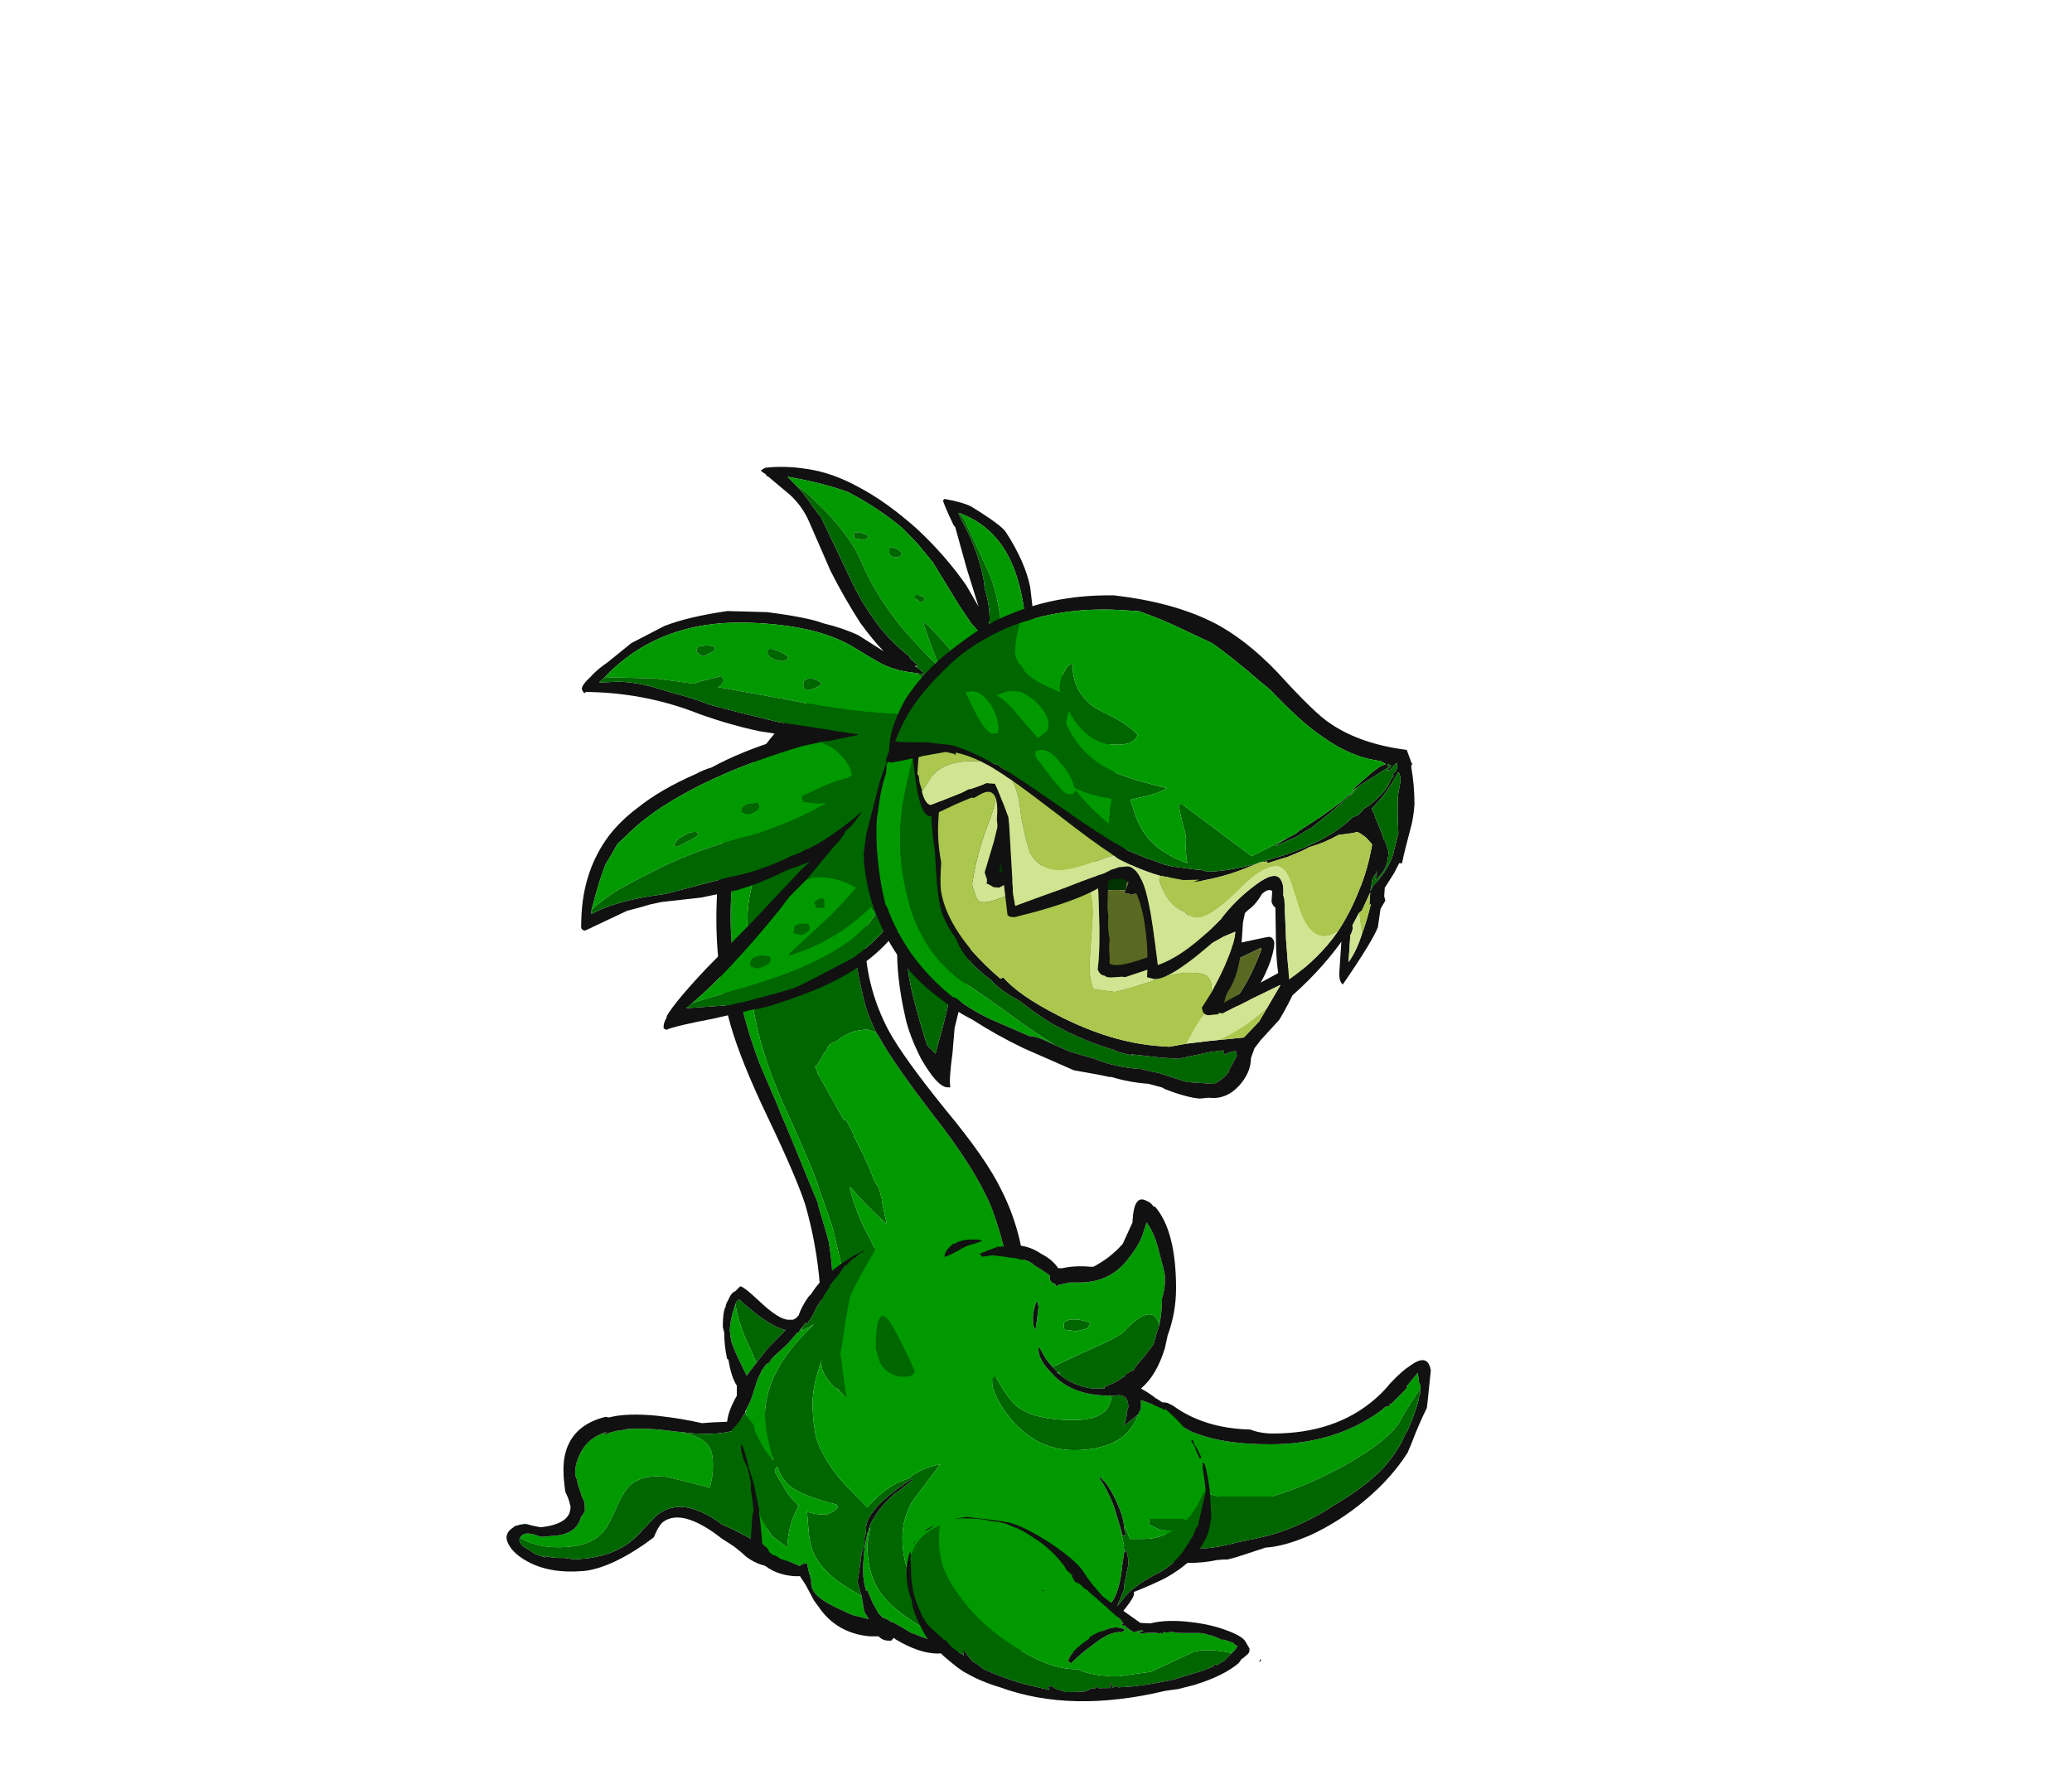 <?xml version="1.0" encoding="UTF-8" standalone="no"?>
<svg xmlns:ffdec="https://www.free-decompiler.com/flash" xmlns:xlink="http://www.w3.org/1999/xlink" ffdec:objectType="frame" height="1088.7px" width="1277.55px" xmlns="http://www.w3.org/2000/svg">
  <g transform="matrix(1.0, 0.0, 0.0, 1.0, 584.35, 1009.05)">
    <use ffdec:characterId="116" ffdec:characterName="a_Leg56" height="125.3" transform="matrix(1.0, 0.0, 0.0, 1.0, 127.05, -170.5)" width="170.8" xlink:href="#sprite0"/>
    <use ffdec:characterId="114" ffdec:characterName="a_Leg52copy" height="117.25" transform="matrix(-1.0, 0.119, 0.11, 0.883, -109.52, -147.369)" width="170.8" xlink:href="#sprite1"/>
    <use ffdec:characterId="158" ffdec:characterName="a_UpperBody1" height="241.85" transform="matrix(2.499, 0.067, -0.065, 2.443, -221.911, -724.364)" width="116.55" xlink:href="#sprite2"/>
    <use ffdec:characterId="156" ffdec:characterName="a_LowerBody" height="111.3" transform="matrix(2.472, 0.0, 0.0, 2.524, -138.681, -269.355)" width="121.8" xlink:href="#sprite3"/>
    <use ffdec:characterId="122" ffdec:characterName="a_LegMiddlecopy" height="52.5" transform="matrix(-2.454, 0.625, 1.347, 2.328, 124.885, -103.253)" width="70.35" xlink:href="#sprite4"/>
    <use ffdec:characterId="152" ffdec:characterName="a_JawBottom1" height="102.9" transform="matrix(2.494, 0.166, -0.166, 2.494, -43.877, -602.604)" width="110.6" xlink:href="#sprite5"/>
    <use ffdec:characterId="150" ffdec:characterName="a_JawTop" height="97.3" transform="matrix(2.494, 0.166, -0.166, 2.494, -30.943, -650.774)" width="130.9" xlink:href="#sprite6"/>
  </g>
  <defs>
    <g id="sprite0" transform="matrix(1.0, 0.0, 0.0, 1.0, 6.3, 0.35)">
      <use ffdec:characterId="115" height="17.9" transform="matrix(7.0, 0.0, 0.0, 7.0, -6.3, -0.35)" width="24.4" xlink:href="#shape0"/>
    </g>
    <g id="shape0" transform="matrix(1.0, 0.0, 0.0, 1.0, 0.9, 0.05)">
      <path d="M0.2 10.7 L0.2 10.35 0.3 9.0 Q-0.15 6.2 -0.15 5.85 -0.15 5.25 0.1 5.0 L0.2 5.05 0.3 5.15 Q0.9 5.55 1.75 5.9 L1.9 6.0 2.45 6.3 3.0 6.5 Q5.4 7.4 9.35 7.4 15.1 7.4 19.15 4.4 L19.5 4.1 19.75 4.05 19.8 4.05 19.95 3.95 19.8 3.85 19.85 3.85 20.05 3.8 21.25 2.6 21.45 2.35 21.35 2.35 21.4 2.25 22.35 1.1 22.45 1.75 22.45 1.85 22.5 2.05 Q22.6 2.15 22.6 2.35 L22.6 2.45 22.1 3.2 Q21.2 4.55 20.85 5.25 19.9 7.0 16.1 9.15 12.7 11.05 9.5 12.0 L4.75 12.0 1.6 11.05 Q0.8 10.85 0.2 10.7" fill="#009900" fill-rule="evenodd" stroke="none"/>
      <path d="M0.1 5.0 L-0.9 4.2 -0.85 4.05 -0.9 3.95 Q-0.9 3.7 -0.85 3.6 L-0.7 3.35 -0.15 3.7 0.0 3.7 0.3 3.75 0.8 4.0 Q3.55 6.0 7.6 6.1 8.5 6.45 9.6 6.45 15.1 6.45 18.6 3.4 19.35 2.75 19.95 2.0 L20.1 1.85 Q21.0 0.9 21.65 0.5 23.25 -0.7 23.5 0.9 L23.25 3.35 23.15 4.2 Q22.45 5.6 21.75 7.45 L21.45 8.15 Q20.05 10.35 17.8 12.25 15.5 14.2 12.9 15.4 10.6 16.4 8.95 16.5 L6.35 17.35 5.6 17.55 5.2 17.55 4.65 17.6 Q3.5 17.85 2.15 17.85 0.15 17.85 -0.45 17.4 -0.7 17.25 -0.7 16.85 -0.7 16.5 -0.55 16.4 -0.5 16.35 -0.45 16.3 L-0.05 16.35 0.55 16.4 1.25 16.4 1.75 16.5 2.95 16.5 3.2 16.55 3.65 16.55 Q4.5 16.55 6.6 16.0 L7.15 15.9 7.3 15.85 Q11.25 15.2 14.85 12.85 L15.25 12.6 Q17.7 11.15 19.3 9.5 20.65 8.0 21.3 6.4 L21.4 6.3 Q22.1 4.75 22.45 3.4 L22.4 3.4 22.5 3.15 22.55 2.95 22.6 2.45 22.6 2.35 Q22.6 2.15 22.5 2.05 L22.45 1.85 22.45 1.75 22.35 1.1 21.4 2.25 21.35 2.35 21.45 2.35 21.25 2.6 20.05 3.8 19.85 3.85 19.8 3.85 19.95 3.95 19.8 4.05 19.75 4.05 19.5 4.1 19.15 4.4 Q15.1 7.4 9.35 7.4 5.4 7.4 3.0 6.5 L2.45 6.3 1.9 6.0 1.75 5.9 Q0.9 5.55 0.3 5.15 L0.2 5.05 0.1 5.0" fill="#111111" fill-rule="evenodd" stroke="none"/>
      <path d="M0.55 16.4 L0.45 16.4 Q0.1 15.35 0.1 13.2 0.1 12.05 0.2 10.7 0.8 10.85 1.6 11.05 L4.75 12.0 9.5 12.0 Q12.7 11.05 16.1 9.15 19.9 7.0 20.85 5.25 21.2 4.55 22.1 3.2 L22.6 2.45 22.55 2.95 22.5 3.15 22.4 3.4 22.45 3.4 Q22.1 4.75 21.4 6.3 L21.3 6.4 Q20.65 8.0 19.3 9.5 17.7 11.15 15.25 12.6 L14.85 12.85 Q11.25 15.2 7.3 15.85 L7.15 15.9 6.6 16.0 Q4.5 16.55 3.65 16.55 L3.2 16.55 2.95 16.5 1.75 16.5 1.25 16.4 0.55 16.4" fill="#006600" fill-rule="evenodd" stroke="none"/>
    </g>
    <g id="sprite1" transform="matrix(1.0, 0.0, 0.0, 1.0, 12.25, 2.45)">
      <use ffdec:characterId="113" height="16.75" transform="matrix(7.0, 0.0, 0.0, 7.0, -12.25, -2.45)" width="24.4" xlink:href="#shape1"/>
    </g>
    <g id="shape1" transform="matrix(1.0, 0.0, 0.0, 1.0, 1.75, 0.35)">
      <path d="M6.1 2.1 L7.05 1.85 Q9.25 1.2 11.05 1.1 L11.15 1.15 11.55 1.15 Q12.45 1.15 13.15 1.45 L13.05 1.35 12.8 1.15 Q14.45 1.45 15.3 2.9 16.0 4.05 16.0 5.1 L15.9 5.55 15.9 5.6 Q15.9 6.05 15.7 6.9 L15.7 7.05 15.6 7.45 15.5 7.75 15.5 7.9 15.55 8.65 Q15.75 9.0 15.95 9.2 16.5 10.75 18.25 10.75 L19.65 10.7 Q20.45 10.2 20.9 10.2 21.25 10.2 21.45 10.5 L21.45 10.55 Q19.85 12.0 16.95 12.0 15.25 12.0 14.15 10.9 13.6 10.3 12.7 8.55 11.9 7.05 11.2 6.55 10.05 5.75 8.15 6.25 7.85 6.35 6.15 7.1 5.3 7.45 4.45 7.85 L4.45 7.8 Q3.9 6.3 3.9 4.8 3.9 3.8 4.45 3.2 4.85 2.75 5.65 2.35 L6.25 2.1 6.1 2.1 M21.3 9.25 L20.8 9.25 20.95 9.2 21.3 9.25" fill="#009900" fill-rule="evenodd" stroke="none"/>
      <path d="M0.0 2.05 Q-0.4 1.8 -0.4 1.65 -0.4 1.25 -0.35 1.25 L-0.3 1.2 Q-0.25 1.15 0.0 1.15 0.2 1.15 0.75 1.3 1.3 1.5 1.45 1.5 L1.75 1.5 2.3 1.55 3.5 1.45 4.45 1.4 Q6.15 0.7 8.25 0.15 10.85 -0.5 12.45 -0.25 L12.75 -0.35 Q15.9 0.1 16.75 3.15 17.05 4.3 17.05 5.85 L17.05 6.55 Q16.8 7.4 16.8 7.7 L16.75 8.05 Q16.8 8.45 16.95 8.75 17.5 9.75 19.45 9.75 19.65 9.75 20.25 9.5 20.6 9.35 20.8 9.25 L21.3 9.25 21.9 9.35 21.85 9.4 Q22.2 9.55 22.45 9.85 22.65 10.15 22.65 10.45 22.65 10.95 22.3 11.6 21.85 12.35 21.1 12.95 19.25 14.45 16.3 14.55 L16.0 14.55 Q13.8 14.45 10.7 12.6 L9.85 12.05 Q9.4 11.1 8.95 10.7 7.3 9.55 4.55 12.35 L3.9 13.05 Q3.45 13.45 2.95 13.95 2.45 14.5 2.05 15.05 0.8 16.4 -0.75 16.4 -1.4 16.2 -1.75 15.9 -1.55 15.65 -0.65 15.1 -0.5 14.85 0.65 13.95 L2.0 12.9 Q3.0 12.1 3.8 11.6 L4.05 11.3 Q6.05 9.35 7.6 9.35 8.6 9.35 9.45 10.0 L10.9 11.35 Q11.85 12.3 12.8 12.7 14.15 13.35 15.95 13.35 L17.0 13.3 17.8 13.05 Q18.7 12.95 19.35 12.7 L19.65 12.6 19.45 12.8 Q19.95 12.55 20.4 12.25 L20.85 11.8 Q21.55 11.3 21.55 10.8 L21.55 10.7 21.45 10.55 21.45 10.5 Q21.25 10.2 20.9 10.2 20.45 10.2 19.65 10.7 L18.25 10.75 Q16.5 10.75 15.95 9.2 15.75 9.0 15.55 8.65 L15.5 7.9 15.5 7.75 15.6 7.45 15.7 7.05 15.7 6.9 Q15.9 6.05 15.9 5.6 L15.9 5.55 16.0 5.1 Q16.0 4.05 15.3 2.9 14.45 1.45 12.8 1.15 L13.05 1.35 13.15 1.45 Q12.45 1.15 11.55 1.15 L11.15 1.15 11.05 1.1 Q9.25 1.2 7.05 1.85 L6.1 2.1 5.3 2.3 5.25 2.35 5.05 2.35 Q3.9 2.6 2.75 2.6 L1.4 2.5 Q0.8 2.4 0.3 2.2 L0.0 2.05" fill="#111111" fill-rule="evenodd" stroke="none"/>
      <path d="M0.0 2.05 L0.3 2.2 Q0.8 2.4 1.4 2.5 L2.75 2.6 Q3.9 2.6 5.05 2.35 L5.25 2.35 5.3 2.3 6.1 2.1 6.25 2.1 5.65 2.35 Q4.85 2.75 4.45 3.2 3.9 3.8 3.9 4.8 3.9 6.3 4.45 7.8 L4.45 7.85 Q5.3 7.45 6.15 7.1 7.85 6.35 8.15 6.25 10.05 5.75 11.2 6.55 11.9 7.05 12.7 8.55 13.6 10.3 14.15 10.9 15.25 12.0 16.95 12.0 19.85 12.0 21.45 10.55 L21.55 10.7 21.55 10.8 Q21.55 11.3 20.85 11.8 L20.4 12.25 Q19.95 12.55 19.45 12.8 L19.65 12.6 19.35 12.7 Q18.7 12.95 17.8 13.05 L17.0 13.3 15.95 13.35 Q14.15 13.35 12.8 12.7 11.85 12.3 10.9 11.35 L9.45 10.0 Q8.6 9.35 7.6 9.35 6.05 9.35 4.05 11.3 L3.8 11.6 Q3.0 12.1 2.0 12.9 L0.65 13.95 0.6 13.95 Q0.35 13.95 -0.2 12.05 -0.75 10.25 -0.75 9.8 -0.75 8.55 -1.2 6.0 -1.7 3.5 -1.7 2.6 -1.7 1.55 -1.45 1.25 -1.2 1.0 -0.85 1.3 -0.55 1.6 -0.25 2.2 L-0.2 2.25 -0.3 2.35 Q-0.2 2.15 0.0 2.05" fill="#006600" fill-rule="evenodd" stroke="none"/>
    </g>
    <g id="sprite2" transform="matrix(1.0, 0.0, 0.0, 1.0, 38.5, 49.0)">
      <use ffdec:characterId="157" height="34.55" transform="matrix(7.0, 0.0, 0.0, 7.0, -38.5, -49.0)" width="16.65" xlink:href="#shape2"/>
    </g>
    <g id="shape2" transform="matrix(1.0, 0.0, 0.0, 1.0, 5.5, 7.0)">
      <path d="M0.05 7.1 L4.8 0.2 6.9 3.75 4.35 9.6 Q4.35 10.75 4.65 11.8 4.8 12.5 5.1 13.1 L5.2 13.3 4.9 13.2 Q4.3 13.2 3.8 13.65 3.5 13.75 3.45 14.0 3.35 14.1 3.3 14.25 L3.1 14.6 3.05 14.5 3.2 14.9 3.25 14.95 3.45 15.3 4.15 16.5 4.2 16.45 4.5 17.0 4.5 17.05 Q4.95 17.85 5.25 18.6 L5.45 18.95 5.55 19.3 5.55 19.35 5.65 19.8 5.75 20.2 Q4.8 19.35 4.45 18.9 L4.4 18.9 Q4.65 19.85 5.2 20.8 5.6 21.6 6.0 21.9 6.05 22.65 6.05 23.45 L6.05 24.3 6.0 24.7 5.85 26.1 5.8 26.4 Q5.35 26.25 5.05 25.85 4.85 25.65 4.7 25.35 L4.45 24.3 4.45 24.1 Q4.4 23.7 4.35 23.45 L4.3 22.2 Q4.2 21.75 3.85 20.4 3.6 19.7 3.35 19.05 L3.25 18.75 Q3.0 18.1 2.15 16.3 1.4 14.75 1.05 13.45 0.55 11.6 0.55 9.2 0.55 7.75 1.65 5.4 L0.05 7.1" fill="#006600" fill-rule="evenodd" stroke="none"/>
      <path d="M0.05 7.1 L1.65 5.4 Q0.55 7.75 0.55 9.2 0.55 11.6 1.05 13.45 1.4 14.75 2.15 16.3 3.0 18.1 3.25 18.75 L3.35 19.05 Q3.6 19.7 3.85 20.4 4.2 21.75 4.3 22.2 L4.35 23.45 Q4.4 23.7 4.45 24.1 L4.45 24.3 4.7 25.35 Q4.85 25.65 5.05 25.85 5.35 26.25 5.8 26.4 L5.85 26.1 6.0 24.7 6.05 24.3 6.05 23.45 Q6.05 22.65 6.0 21.9 5.6 21.6 5.2 20.8 4.65 19.85 4.4 18.9 L4.45 18.9 Q4.8 19.35 5.75 20.2 L5.65 19.8 5.55 19.35 5.55 19.3 5.45 18.95 5.25 18.6 Q4.95 17.85 4.5 17.05 L4.5 17.0 4.2 16.45 4.15 16.5 3.45 15.3 3.25 14.95 3.2 14.9 3.05 14.5 3.1 14.6 3.3 14.25 Q3.35 14.1 3.45 14.0 3.5 13.75 3.8 13.65 4.3 13.2 4.9 13.2 L5.2 13.3 5.3 13.45 Q5.8 14.35 7.35 16.3 8.8 18.1 9.4 19.45 9.8 20.45 10.05 21.55 10.25 22.6 10.3 23.85 L10.3 24.2 Q10.5 24.1 10.6 23.85 10.45 24.55 9.95 25.3 9.15 26.5 7.85 26.8 L6.95 26.95 7.05 26.85 6.45 26.85 6.25 26.8 6.0 26.9 Q5.45 26.9 4.75 26.0 4.15 25.15 4.05 24.1 L3.95 23.6 3.95 23.2 3.9 22.9 3.9 22.7 Q3.9 21.8 3.7 20.8 L3.7 20.85 3.65 20.65 3.3 19.55 3.3 19.5 3.1 19.05 2.15 16.85 1.9 16.3 1.8 16.05 1.1 14.5 Q0.75 13.6 0.55 12.9 -0.05 10.85 -0.05 8.9 -0.05 7.95 0.05 7.1" fill="#009900" fill-rule="evenodd" stroke="none"/>
      <path d="M4.8 0.2 L0.05 7.1 Q-0.05 7.95 -0.05 8.9 -0.05 10.85 0.55 12.9 0.75 13.6 1.1 14.5 L1.8 16.05 1.9 16.3 2.15 16.85 3.1 19.05 3.3 19.5 3.3 19.55 3.65 20.65 3.7 20.85 3.7 20.8 Q3.9 21.8 3.9 22.7 L3.9 22.9 3.95 23.2 3.95 23.6 4.05 24.1 Q4.15 25.15 4.75 26.0 5.45 26.9 6.0 26.9 L6.25 26.8 6.45 26.85 7.05 26.85 6.95 26.95 6.85 27.0 6.9 27.05 Q6.9 27.25 6.5 27.4 L6.1 27.55 Q4.95 27.55 4.25 26.1 4.05 25.75 3.85 25.15 L3.75 24.75 3.75 24.65 Q3.6 23.5 3.45 22.55 L3.45 22.5 Q3.3 21.0 2.85 19.55 2.5 18.55 1.45 16.45 0.45 14.45 0.05 13.15 -0.55 11.15 -0.55 8.9 -0.55 5.75 0.7 3.55 1.6 2.0 3.05 1.05 L4.8 0.2 M5.2 13.3 L5.1 13.1 Q4.8 12.5 4.65 11.8 4.35 10.75 4.35 9.6 L6.9 3.75 4.7 9.6 Q4.7 11.55 5.65 13.25 6.2 14.2 7.7 16.0 9.2 17.75 9.75 18.85 10.7 20.65 10.7 22.75 L10.65 23.55 10.6 23.85 Q10.5 24.1 10.3 24.2 L10.3 23.85 Q10.25 22.6 10.05 21.55 9.8 20.45 9.4 19.45 8.8 18.1 7.35 16.3 5.8 14.35 5.3 13.45 L5.2 13.3" fill="#111111" fill-rule="evenodd" stroke="none"/>
      <path d="M8.7 -0.95 L8.65 -1.0 8.15 -1.55 7.7 -2.2 6.75 -3.7 6.2 -4.35 5.65 -4.9 Q4.8 -5.6 3.7 -6.15 2.85 -6.45 1.55 -6.65 L1.85 -6.35 Q2.2 -6.0 2.5 -5.55 L2.55 -5.5 2.65 -5.35 2.75 -5.25 3.7 -3.35 Q4.2 -2.3 4.65 -1.7 5.2 -0.9 6.0 -0.3 L6.05 -0.2 6.3 0.0 6.25 0.05 6.2 0.05 6.3 0.1 6.6 0.35 6.25 0.3 Q5.6 0.25 5.15 0.05 5.0 0.0 4.15 -0.5 2.8 -1.35 0.25 -1.35 -2.85 -1.35 -4.7 0.75 L-4.9 0.95 -4.2 0.9 Q-3.55 0.9 -2.85 1.1 L-2.3 1.25 Q-1.65 1.4 -0.95 1.65 L0.1 1.9 1.45 2.2 4.15 2.55 4.3 2.55 4.25 2.6 3.2 2.85 3.1 2.85 2.3 3.05 Q-0.7 4.05 -2.6 5.4 -3.3 5.9 -3.8 6.45 L-4.1 6.75 Q-4.3 7.15 -4.5 7.5 -4.7 8.05 -4.95 9.15 L-4.95 9.3 Q-4.2 8.85 -2.9 8.6 L-2.35 8.5 0.0 7.8 Q1.05 7.55 2.05 7.0 2.35 6.9 2.55 6.75 L2.6 6.75 Q3.35 6.35 4.25 5.55 L4.35 5.45 4.5 5.35 4.15 5.85 3.9 6.1 3.9 6.15 3.7 6.45 3.6 6.55 2.6 7.85 2.0 8.5 1.65 9.0 Q0.0 11.2 -1.3 12.4 L-1.45 12.55 -1.5 12.55 -1.5 12.6 0.0 12.45 Q1.3 12.1 2.3 11.75 L2.95 11.4 4.0 10.8 Q4.6 10.5 5.3 9.7 L5.4 9.55 Q5.8 9.3 6.2 8.75 L6.25 8.7 6.45 8.45 6.5 8.45 6.55 8.5 6.6 8.5 Q6.45 8.9 6.45 9.4 L6.4 9.6 6.3 9.8 6.3 10.0 6.2 10.3 6.2 10.35 Q6.2 11.15 6.6 12.45 6.8 13.15 7.0 13.7 L7.3 14.0 7.55 12.95 Q7.75 12.05 7.75 11.8 L7.9 10.75 Q8.05 9.75 8.05 9.4 8.05 9.2 7.95 8.85 L7.95 8.55 8.45 8.2 Q9.1 7.9 9.65 7.05 L9.85 6.8 9.95 6.7 10.4 6.0 Q10.7 5.45 10.85 5.0 L10.95 4.45 Q11.0 4.05 11.0 3.4 L10.9 2.45 10.8 1.75 10.7 1.4 10.55 0.85 Q10.3 0.0 10.25 -0.6 L10.15 -1.1 10.1 -1.25 10.1 -1.35 Q10.0 -2.35 9.8 -3.0 9.25 -4.95 7.65 -5.5 L7.6 -5.5 7.75 -5.2 Q8.3 -4.25 8.55 -3.15 L8.6 -2.8 Q8.8 -2.2 8.8 -1.65 L8.75 -1.45 8.8 -1.15 8.75 -0.9 8.7 -0.95 M0.8 -6.65 L0.8 -6.7 0.65 -6.8 0.6 -6.85 0.75 -6.95 Q1.45 -7.05 2.2 -6.95 3.1 -6.85 4.05 -6.35 5.05 -5.85 6.15 -4.9 7.2 -3.95 7.95 -2.9 L8.4 -2.15 7.95 -3.5 7.5 -5.0 7.45 -5.05 Q7.05 -5.85 7.05 -5.95 L7.1 -6.0 Q7.75 -5.9 8.05 -5.75 9.15 -5.1 9.3 -4.85 10.0 -3.8 10.2 -2.9 10.4 -1.45 10.55 -0.65 L10.65 -0.2 10.7 0.2 Q10.75 0.8 10.95 1.6 11.15 2.65 11.15 3.6 L11.15 4.1 Q11.05 5.25 10.5 6.4 10.1 7.05 9.6 7.6 L9.35 7.9 9.3 7.95 8.9 8.3 Q8.7 8.5 8.6 8.7 L8.45 8.85 8.45 8.9 8.5 9.0 Q8.4 9.25 8.45 9.55 8.45 9.85 8.4 10.5 L8.35 11.15 8.35 11.25 8.1 12.35 7.95 13.05 7.9 13.95 Q7.8 14.9 7.85 15.15 L7.85 15.2 7.75 15.2 Q7.4 15.2 6.8 14.2 6.35 13.35 6.2 12.7 5.85 11.3 5.85 10.15 5.85 9.85 5.9 9.6 L5.65 9.85 Q4.6 11.2 2.45 12.05 1.6 12.4 1.05 12.55 0.7 12.6 0.6 12.65 L0.4 12.7 -0.55 12.95 Q-1.9 13.25 -2.2 13.4 L-2.3 13.35 -2.3 13.25 Q-2.3 13.15 -2.2 12.95 L-2.2 12.9 Q-1.9 12.35 -0.85 11.15 L0.7 9.45 2.4 7.5 2.7 7.2 2.35 7.35 1.85 7.55 Q1.05 8.0 0.15 8.3 L-1.1 8.6 -2.5 8.8 -2.9 8.9 -3.2 9.0 -3.7 9.15 -5.15 9.9 Q-5.3 9.9 -5.3 9.75 L-5.3 9.5 Q-5.3 7.75 -4.4 6.45 -4.0 5.9 -3.45 5.45 -2.65 4.75 -1.4 4.15 -1.15 4.0 -0.85 3.9 0.15 3.3 1.6 2.8 L1.95 2.7 0.8 2.55 Q-0.25 2.35 -1.3 2.0 -3.15 1.3 -5.15 1.3 L-5.35 1.3 -5.4 1.35 -5.45 1.3 -5.5 1.2 Q-5.5 1.05 -5.2 0.75 -5.0 0.5 -4.6 0.2 L-3.8 -0.5 -2.65 -1.15 Q-1.85 -1.5 -0.45 -1.75 L0.95 -1.75 Q2.4 -1.6 2.95 -1.4 3.65 -1.25 4.2 -1.0 L5.1 -0.45 Q4.7 -0.85 4.25 -1.45 3.65 -2.35 3.15 -3.3 2.9 -3.85 2.35 -5.05 2.1 -5.6 1.65 -6.0 L0.85 -6.65 0.8 -6.65 M2.8 2.75 L2.7 2.8 2.9 2.75 2.8 2.75" fill="#111111" fill-rule="evenodd" stroke="none"/>
      <path d="M5.65 -4.0 Q5.5 -4.2 5.2 -4.2 L5.2 -4.05 Q5.2 -3.85 5.45 -3.85 5.55 -3.85 5.6 -3.9 L5.65 -4.0 M3.95 -4.5 L4.25 -4.45 Q4.3 -4.45 4.4 -4.5 L4.45 -4.55 4.45 -4.6 Q4.15 -4.75 3.95 -4.7 L3.95 -4.5 M1.85 -6.35 L1.55 -6.65 Q2.85 -6.45 3.7 -6.15 4.8 -5.6 5.65 -4.9 L6.2 -4.35 6.75 -3.7 7.7 -2.2 8.15 -1.55 8.65 -1.0 8.7 -0.95 9.0 -0.2 8.95 -0.3 9.0 0.3 Q9.0 0.65 8.9 1.35 8.7 0.85 7.8 -0.15 6.7 -1.45 6.45 -1.55 6.75 -0.7 7.1 0.1 6.35 -0.6 5.65 -1.4 4.75 -2.5 4.25 -3.6 3.8 -4.65 2.55 -5.8 2.25 -6.1 1.85 -6.35 M7.65 -5.5 Q9.25 -4.95 9.8 -3.0 10.0 -2.35 10.1 -1.35 L10.1 -1.25 10.15 -1.1 10.25 -0.6 Q10.3 0.0 10.55 0.85 L10.7 1.4 10.1 1.05 Q9.5 0.8 9.4 0.25 L9.4 0.25 Q9.3 -0.95 9.2 -1.6 9.05 -2.7 8.7 -3.45 L7.8 -5.3 7.65 -5.5 M-1.3 12.4 Q0.0 11.2 1.65 9.0 L2.0 8.5 2.6 7.85 Q2.85 7.75 3.0 7.75 3.8 7.75 4.35 8.1 4.0 8.55 3.5 9.1 L2.05 10.55 2.05 10.6 Q3.7 10.05 4.9 8.75 L5.05 9.05 4.85 9.35 Q3.75 10.7 0.8 11.7 L-1.3 12.4 M-4.95 9.15 Q-4.7 8.05 -4.5 7.5 -4.3 7.15 -4.1 6.75 L-3.8 6.45 Q-3.3 5.9 -2.6 5.4 -0.7 4.05 2.3 3.05 L3.1 2.85 3.0 2.9 3.35 3.05 Q4.0 3.5 4.1 4.05 L3.95 4.15 Q3.4 4.3 2.85 4.6 L2.35 4.85 Q2.35 4.95 2.4 5.0 L2.4 5.05 2.95 5.1 3.25 5.05 Q2.8 5.35 2.2 5.65 1.05 6.2 0.15 6.45 -1.5 6.95 -2.9 7.75 -3.45 8.05 -3.95 8.35 -4.55 8.75 -4.95 9.15 M-4.7 0.75 Q-2.85 -1.35 0.25 -1.35 2.8 -1.35 4.15 -0.5 5.0 0.0 5.15 0.05 5.6 0.25 6.25 0.3 L6.4 0.4 Q6.7 0.9 6.7 1.1 6.7 1.5 6.15 1.8 3.95 1.8 1.85 1.4 L-0.7 1.0 Q-0.55 0.9 -0.5 0.75 -0.55 0.65 -0.6 0.6 L-1.3 0.8 -1.55 0.9 -2.9 0.75 -4.7 0.75 M1.75 -0.15 Q1.5 -0.35 1.25 -0.4 1.0 -0.5 1.0 -0.3 1.0 -0.2 1.15 -0.1 1.35 0.0 1.55 0.0 1.7 0.0 1.75 -0.15 M7.45 0.75 L7.45 0.8 7.4 0.75 7.45 0.75 M6.45 -2.45 Q6.25 -2.55 6.15 -2.5 L6.15 -2.4 6.35 -2.25 Q6.4 -2.25 6.45 -2.3 L6.5 -2.35 6.45 -2.45 M2.35 1.0 L2.55 1.0 Q2.6 1.0 2.7 0.95 L2.95 0.8 Q2.8 0.6 2.55 0.6 2.3 0.6 2.3 0.8 L2.3 0.9 2.35 1.0 M3.25 8.8 L3.25 8.7 Q3.25 8.55 3.15 8.5 L3.05 8.55 Q2.9 8.6 2.9 8.7 L2.95 8.8 2.95 8.85 3.1 8.85 Q3.25 8.85 3.25 8.8 M0.75 5.15 L0.45 5.2 Q0.25 5.3 0.25 5.4 0.25 5.5 0.3 5.5 L0.45 5.55 Q0.85 5.45 0.85 5.25 L0.8 5.15 0.75 5.15 M-1.25 6.35 L-1.3 6.25 Q-1.5 6.2 -1.8 6.4 -2.05 6.55 -2.1 6.75 L-2.0 6.8 -1.55 6.55 Q-1.3 6.4 -1.25 6.35 M-1.05 -0.2 Q-0.85 -0.3 -0.85 -0.35 L-0.85 -0.45 -1.15 -0.5 -1.4 -0.45 Q-1.5 -0.4 -1.5 -0.25 L-1.3 -0.1 Q-1.2 -0.1 -1.05 -0.2 M1.3 10.65 Q1.05 10.6 0.85 10.7 0.7 10.75 0.7 10.9 L0.7 11.0 0.75 11.05 0.95 11.1 Q1.4 10.95 1.4 10.8 1.4 10.7 1.35 10.65 L1.3 10.65 M2.7 9.45 Q2.2 9.4 2.2 9.65 L2.2 9.8 2.25 9.8 2.45 9.85 Q2.55 9.85 2.65 9.75 2.75 9.7 2.75 9.6 L2.7 9.45" fill="#009900" fill-rule="evenodd" stroke="none"/>
      <path d="M3.95 -4.5 L3.95 -4.7 Q4.15 -4.75 4.45 -4.6 L4.45 -4.55 4.4 -4.5 Q4.3 -4.45 4.25 -4.45 L3.95 -4.5 M5.65 -4.0 L5.6 -3.9 Q5.55 -3.85 5.45 -3.85 5.2 -3.85 5.2 -4.05 L5.2 -4.2 Q5.5 -4.2 5.65 -4.0 M1.85 -6.35 Q2.25 -6.1 2.55 -5.8 3.8 -4.65 4.25 -3.6 4.75 -2.5 5.65 -1.4 6.35 -0.6 7.1 0.1 6.75 -0.7 6.45 -1.55 6.7 -1.45 7.8 -0.15 8.7 0.85 8.9 1.35 9.0 0.65 9.0 0.3 L8.95 -0.3 9.0 -0.2 8.7 -0.95 8.75 -0.9 8.8 -1.15 8.75 -1.45 8.8 -1.65 Q8.8 -2.2 8.6 -2.8 L8.55 -3.15 Q8.3 -4.25 7.75 -5.2 L7.6 -5.5 7.65 -5.5 7.8 -5.3 8.7 -3.45 Q9.05 -2.7 9.2 -1.6 9.3 -0.95 9.4 0.25 L9.4 0.25 Q9.5 0.8 10.1 1.05 L10.7 1.4 10.8 1.75 10.9 2.45 11.0 3.4 Q11.0 4.05 10.95 4.45 L10.85 5.0 Q10.7 5.45 10.4 6.0 L9.95 6.7 9.85 6.8 9.65 7.05 Q9.1 7.9 8.45 8.2 L7.95 8.55 7.95 8.85 Q8.05 9.2 8.05 9.4 8.05 9.75 7.9 10.75 L7.75 11.8 Q7.75 12.05 7.55 12.95 L7.3 14.0 7.0 13.7 Q6.8 13.15 6.6 12.45 6.2 11.15 6.2 10.35 L6.2 10.3 6.3 10.0 6.3 9.8 6.4 9.6 6.45 9.4 Q6.45 8.9 6.6 8.5 L6.55 8.5 6.5 8.45 6.45 8.45 6.25 8.7 6.2 8.75 Q5.8 9.3 5.4 9.55 L5.3 9.7 Q4.6 10.5 4.0 10.8 L2.95 11.4 2.3 11.75 Q1.3 12.1 0.0 12.45 L-1.5 12.6 -1.5 12.55 -1.45 12.55 -1.3 12.4 0.8 11.7 Q3.75 10.7 4.85 9.35 L5.05 9.05 4.9 8.75 Q3.7 10.05 2.05 10.6 L2.05 10.55 3.5 9.1 Q4.0 8.55 4.35 8.1 3.8 7.75 3.0 7.75 2.85 7.75 2.6 7.85 L3.6 6.55 3.7 6.45 3.9 6.15 3.9 6.1 4.15 5.85 4.5 5.35 4.35 5.45 4.25 5.55 Q3.35 6.35 2.6 6.75 L2.55 6.75 Q2.35 6.9 2.05 7.0 1.05 7.55 0.0 7.8 L-2.35 8.5 -2.9 8.6 Q-4.2 8.85 -4.95 9.3 L-4.95 9.15 Q-4.55 8.75 -3.95 8.35 -3.45 8.05 -2.9 7.75 -1.5 6.95 0.15 6.45 1.05 6.2 2.2 5.65 2.8 5.35 3.25 5.05 L2.95 5.1 2.4 5.05 2.4 5.0 Q2.35 4.95 2.35 4.85 L2.85 4.6 Q3.4 4.3 3.95 4.15 L4.1 4.05 Q4.0 3.5 3.35 3.05 L3.0 2.9 3.1 2.85 3.2 2.85 4.25 2.6 4.3 2.55 4.15 2.55 1.45 2.2 0.1 1.9 -0.95 1.65 Q-1.65 1.4 -2.3 1.25 L-2.85 1.1 Q-3.55 0.9 -4.2 0.9 L-4.9 0.95 -4.7 0.75 -2.9 0.75 -1.55 0.9 -1.3 0.8 -0.6 0.6 Q-0.55 0.65 -0.5 0.75 -0.55 0.9 -0.7 1.0 L1.85 1.4 Q3.95 1.8 6.15 1.8 6.7 1.5 6.7 1.1 6.7 0.9 6.4 0.4 L6.25 0.3 6.6 0.35 6.3 0.1 6.25 0.05 6.3 0.0 6.05 -0.2 6.0 -0.3 Q5.2 -0.9 4.65 -1.7 4.2 -2.3 3.7 -3.35 L2.75 -5.25 2.65 -5.35 2.55 -5.5 2.5 -5.55 Q2.2 -6.0 1.85 -6.35 M1.75 -0.15 Q1.7 0.0 1.55 0.0 1.35 0.0 1.15 -0.1 1.0 -0.2 1.0 -0.3 1.0 -0.5 1.25 -0.4 1.5 -0.35 1.75 -0.15 M6.45 -2.45 L6.5 -2.35 6.45 -2.3 Q6.4 -2.25 6.35 -2.25 L6.15 -2.4 6.15 -2.5 Q6.25 -2.55 6.45 -2.45 M7.45 0.75 L7.4 0.75 7.45 0.8 7.45 0.75 M2.35 1.0 L2.3 0.9 2.3 0.8 Q2.3 0.6 2.55 0.6 2.8 0.6 2.95 0.8 L2.7 0.95 Q2.6 1.0 2.55 1.0 L2.35 1.0 M0.75 5.15 L0.8 5.15 0.85 5.25 Q0.85 5.45 0.45 5.55 L0.3 5.5 Q0.25 5.5 0.25 5.4 0.25 5.3 0.45 5.2 L0.75 5.15 M3.25 8.8 Q3.25 8.85 3.1 8.85 L2.95 8.85 2.95 8.8 2.9 8.7 Q2.9 8.6 3.05 8.55 L3.15 8.5 Q3.25 8.55 3.25 8.7 L3.25 8.8 M2.7 9.45 L2.75 9.6 Q2.75 9.7 2.65 9.75 2.55 9.85 2.45 9.85 L2.25 9.8 2.2 9.8 2.2 9.65 Q2.2 9.4 2.7 9.45 M1.3 10.65 L1.35 10.65 Q1.4 10.7 1.4 10.8 1.4 10.95 0.95 11.1 L0.75 11.05 0.7 11.0 0.7 10.9 Q0.7 10.75 0.85 10.7 1.05 10.6 1.3 10.65 M-1.05 -0.2 Q-1.2 -0.1 -1.3 -0.1 L-1.5 -0.25 Q-1.5 -0.4 -1.4 -0.45 L-1.15 -0.5 -0.85 -0.45 -0.85 -0.35 Q-0.85 -0.3 -1.05 -0.2 M-1.25 6.35 Q-1.3 6.4 -1.55 6.55 L-2.0 6.8 -2.1 6.75 Q-2.05 6.55 -1.8 6.4 -1.5 6.2 -1.3 6.25 L-1.25 6.35" fill="#006600" fill-rule="evenodd" stroke="none"/>
    </g>
    <g id="sprite3" transform="matrix(1.0, 0.0, 0.0, 1.0, -7.35, 12.6)">
      <use ffdec:characterId="155" height="15.9" transform="matrix(7.0, 0.0, 0.0, 7.0, 7.35, -12.6)" width="17.4" xlink:href="#shape3"/>
    </g>
    <g id="shape3" transform="matrix(1.0, 0.0, 0.0, 1.0, -1.05, 1.8)">
      <path d="M6.5 -0.1 L6.4 0.1 Q5.8 1.1 5.6 1.55 L5.55 1.75 5.55 1.8 5.5 2.0 5.35 2.95 5.3 3.3 5.25 3.55 Q5.25 3.85 5.45 5.1 5.25 4.95 5.1 4.75 L5.2 4.9 Q4.75 4.55 4.6 4.15 L4.55 3.9 4.6 3.75 Q4.25 4.65 4.25 5.3 4.25 6.0 4.4 6.6 4.75 7.5 5.5 8.25 L6.2 8.95 Q6.9 8.15 7.65 7.95 8.15 7.55 8.8 7.45 7.9 8.6 7.8 8.75 7.45 9.35 7.45 10.0 7.45 12.65 10.75 13.05 L12.45 13.15 13.05 13.15 13.65 13.2 13.8 13.25 13.75 13.25 13.7 13.3 13.6 13.3 Q13.25 13.45 13.0 13.6 L12.75 13.65 12.55 13.65 Q12.3 13.7 12.1 13.9 L11.8 13.95 11.2 14.0 10.4 14.05 9.8 14.0 10.7 13.95 9.4 13.8 Q7.55 12.9 6.9 12.2 6.2 11.5 6.2 10.25 L6.3 9.65 6.25 9.7 6.3 9.55 Q6.6 8.95 7.2 8.45 L7.35 8.35 7.8 8.0 7.8 7.95 Q7.55 8.1 7.35 8.25 6.7 8.7 6.4 9.1 6.25 9.3 6.2 9.45 6.15 9.6 6.15 9.7 L6.15 9.85 6.1 10.0 6.1 10.25 6.0 10.55 5.95 10.9 5.85 11.55 6.0 12.05 5.75 11.9 Q4.75 11.35 4.4 10.75 4.15 10.4 4.1 9.7 L4.05 9.1 Q4.35 9.2 4.65 9.2 4.9 9.2 5.15 8.95 L5.1 8.85 Q3.9 8.55 3.5 8.25 3.2 8.05 3.0 7.55 L2.95 7.55 2.9 7.7 3.35 8.45 Q3.55 8.7 3.75 8.9 L3.8 8.8 Q3.65 9.05 3.5 9.45 3.35 9.95 3.35 10.35 L2.8 9.95 Q2.6 9.65 2.4 9.3 L2.35 9.05 2.2 8.35 2.15 8.1 2.0 7.65 Q1.85 7.05 1.75 6.8 L1.7 6.75 1.7 6.95 1.35 6.25 1.7 5.85 1.85 5.65 Q1.95 5.9 2.15 6.05 L2.2 6.3 Q2.5 6.95 2.85 7.3 2.7 6.8 2.6 6.25 L2.55 5.75 Q2.55 4.3 4.0 2.85 L4.3 2.55 4.15 2.65 Q4.0 2.7 3.85 2.8 L3.9 2.65 3.85 2.7 4.0 2.5 4.05 2.55 4.25 2.25 4.4 1.95 4.6 1.65 4.65 1.55 4.85 1.25 4.85 1.2 4.9 1.15 5.2 0.8 5.4 0.5 5.45 0.5 5.7 0.25 5.75 0.25 5.9 0.1 5.95 0.1 5.95 0.05 6.05 0.05 6.05 0.0 6.5 -0.1 M15.35 10.55 L15.35 10.4 15.3 10.35 15.35 10.3 15.2 9.6 15.3 9.95 15.35 9.95 15.4 9.85 15.35 9.7 15.35 9.6 Q15.45 9.75 15.55 10.05 L16.05 10.05 Q16.6 10.05 17.1 9.75 L16.65 9.75 Q16.45 9.65 16.25 9.55 L16.25 9.35 17.45 9.35 17.55 9.4 17.7 9.25 17.95 8.9 18.2 8.4 18.25 8.4 18.25 8.45 18.2 8.65 18.0 9.5 18.0 9.55 17.9 9.7 17.8 9.95 17.7 10.1 17.45 10.5 Q17.1 10.95 16.65 11.2 15.95 11.55 15.8 11.7 15.55 11.85 15.4 12.05 L15.15 12.35 15.1 12.4 15.35 11.8 15.35 11.65 15.5 10.95 15.5 10.9 Q15.5 10.6 15.4 10.4 L15.4 10.5 15.35 10.5 15.35 10.55 M15.85 5.7 Q15.75 6.0 15.5 6.3 14.9 6.95 13.55 6.95 12.25 6.95 11.3 5.85 11.0 5.5 10.8 5.1 10.65 4.75 10.65 4.65 L10.65 4.45 10.75 4.35 11.05 4.85 Q11.25 5.15 11.45 5.35 12.05 5.9 13.55 5.9 14.85 5.9 14.9 5.05 L15.0 5.05 Q15.5 4.95 15.5 5.45 L15.45 5.6 Q15.45 5.8 15.35 6.1 L15.85 5.7 M12.8 4.05 Q13.2 3.85 14.1 3.45 15.05 3.05 15.3 2.85 16.05 2.05 16.4 2.25 16.55 2.35 16.6 2.6 L16.5 2.9 16.4 3.25 Q16.15 3.6 15.75 4.05 L15.7 4.15 15.4 4.3 15.4 4.35 15.1 4.55 14.65 4.75 14.65 4.8 14.2 4.8 Q13.55 4.7 13.1 4.35 L13.05 4.3 13.05 4.25 12.95 4.25 12.95 4.2 12.8 4.05 M13.4 2.4 Q13.7 2.35 14.15 2.5 L14.05 2.7 13.65 2.8 13.25 2.75 13.2 2.7 13.2 2.55 Q13.2 2.45 13.4 2.4 M14.05 4.15 L14.05 4.15 M7.05 2.55 Q7.35 3.0 7.9 4.2 L7.8 4.35 7.55 4.4 Q6.95 4.4 6.65 3.9 L6.5 3.4 Q6.5 1.7 7.05 2.55 M1.5 1.85 Q1.55 1.7 1.65 1.7 2.65 2.6 3.25 2.75 L3.3 2.75 2.65 3.4 2.25 3.9 2.0 3.35 Q1.6 2.55 1.5 1.85" fill="#006600" fill-rule="evenodd" stroke="none"/>
      <path d="M6.5 -0.1 L6.9 -0.15 8.3 -0.15 9.3 -0.25 9.25 -0.25 9.2 -0.2 Q8.95 0.0 8.95 0.2 9.05 0.2 9.5 -0.05 9.75 -0.2 10.0 -0.25 L10.85 -0.15 Q10.55 -0.05 10.2 0.1 L10.3 0.2 10.65 0.15 11.1 0.2 11.5 0.25 11.7 0.3 11.75 0.3 Q12.0 0.35 12.15 0.5 L12.4 0.65 12.7 0.85 12.7 1.0 Q12.8 1.15 12.9 1.15 L12.9 1.2 12.95 1.25 12.95 1.2 13.4 1.1 13.75 1.1 Q14.9 1.1 15.55 0.2 15.95 -0.3 16.05 -0.7 L16.15 -1.0 Q16.45 -0.6 16.6 0.05 L16.75 0.6 16.8 0.85 16.8 1.1 Q16.8 1.35 16.7 1.65 16.7 2.15 16.6 2.6 16.55 2.35 16.4 2.25 16.05 2.05 15.3 2.85 15.05 3.05 14.1 3.45 13.2 3.85 12.8 4.05 12.7 3.95 12.55 3.75 L12.35 3.4 12.3 3.35 Q12.3 3.3 12.3 3.45 12.3 3.8 12.8 4.3 13.5 5.05 14.85 5.05 L14.9 5.05 Q14.85 5.9 13.55 5.9 12.05 5.9 11.45 5.35 11.25 5.15 11.05 4.85 L10.75 4.35 10.65 4.45 10.65 4.65 Q10.65 4.75 10.8 5.1 11.0 5.5 11.3 5.85 12.25 6.95 13.55 6.95 14.9 6.95 15.5 6.3 15.75 6.0 15.85 5.7 L15.95 5.5 15.95 5.2 Q16.65 5.45 16.8 5.55 L16.8 5.5 Q17.4 6.0 17.7 6.45 L17.85 6.75 17.8 6.6 17.75 6.6 17.75 6.65 17.85 6.8 17.95 7.05 18.05 7.25 18.1 7.2 18.0 7.0 Q18.15 7.1 18.2 7.4 L18.15 7.4 18.15 7.6 18.2 7.9 18.25 8.3 18.25 8.4 18.2 8.4 17.95 8.9 17.7 9.25 17.55 9.4 17.45 9.35 16.25 9.35 16.25 9.55 Q16.45 9.65 16.65 9.75 L17.1 9.75 Q16.6 10.05 16.05 10.05 L15.55 10.05 Q15.45 9.75 15.35 9.6 L15.35 9.7 Q15.35 9.35 15.1 8.8 14.8 8.15 14.5 7.9 L14.45 7.9 Q14.75 8.3 15.0 8.95 L15.2 9.6 15.35 10.3 15.3 10.35 15.35 10.4 15.35 10.55 15.3 10.85 15.25 11.25 Q15.15 11.9 14.95 12.2 L14.45 12.8 14.05 13.15 13.8 13.25 13.65 13.2 13.05 13.15 12.45 13.15 10.75 13.05 Q7.45 12.65 7.45 10.0 7.45 9.35 7.8 8.75 7.9 8.6 8.8 7.45 8.15 7.55 7.65 7.95 6.9 8.15 6.2 8.95 L5.5 8.25 Q4.75 7.5 4.4 6.6 4.25 6.0 4.25 5.3 4.25 4.65 4.6 3.75 L4.55 3.9 4.6 4.15 Q4.75 4.55 5.2 4.9 L5.1 4.75 Q5.25 4.95 5.45 5.1 5.25 3.85 5.25 3.55 L5.3 3.3 5.35 2.95 5.5 2.0 5.55 1.8 5.55 1.75 5.6 1.55 Q5.8 1.1 6.4 0.1 L6.5 -0.1 M13.05 4.3 L12.95 4.25 13.05 4.25 13.05 4.3 M12.25 1.75 Q12.2 1.8 12.15 2.0 12.1 2.2 12.1 2.35 12.1 2.65 12.2 2.75 L12.2 2.7 12.25 2.35 12.3 1.95 12.25 1.75 M12.4 1.2 L12.45 1.2 12.35 1.15 12.4 1.2 M14.05 4.15 L14.05 4.15 M13.4 2.4 Q13.2 2.45 13.2 2.55 L13.2 2.7 13.25 2.75 13.65 2.8 14.05 2.7 14.15 2.5 Q13.7 2.35 13.4 2.4 M9.8 14.0 L9.65 14.0 9.8 14.0 M3.85 2.7 L3.9 2.65 3.85 2.8 Q4.0 2.7 4.15 2.65 L4.3 2.55 4.0 2.85 Q2.55 4.3 2.55 5.75 L2.6 6.25 Q2.7 6.8 2.85 7.3 2.5 6.95 2.2 6.3 L2.15 6.05 Q1.95 5.9 1.85 5.65 L1.9 5.55 1.85 5.6 2.05 5.2 2.3 4.45 2.45 4.15 2.6 3.95 2.7 3.9 2.8 3.75 2.9 3.65 3.35 3.25 3.7 2.85 3.75 2.85 3.8 2.75 3.85 2.7 M7.05 2.55 Q6.5 1.7 6.5 3.4 L6.65 3.9 Q6.95 4.4 7.55 4.4 L7.8 4.35 7.9 4.2 Q7.35 3.0 7.05 2.55 M1.5 1.85 Q1.6 2.55 2.0 3.35 L2.25 3.9 1.9 4.35 1.65 3.85 Q1.45 3.45 1.35 3.15 L1.3 2.8 Q1.3 2.45 1.45 2.0 L1.5 1.85 M2.35 9.05 L2.4 9.3 Q2.6 9.65 2.8 9.95 L3.35 10.35 Q3.35 9.95 3.5 9.45 3.65 9.05 3.8 8.8 L3.75 8.9 Q3.55 8.7 3.35 8.45 L2.9 7.7 2.95 7.55 3.0 7.55 Q3.2 8.05 3.5 8.25 3.9 8.55 5.1 8.85 L5.15 8.95 Q4.9 9.2 4.65 9.2 4.35 9.2 4.05 9.1 L4.1 9.7 Q4.15 10.4 4.4 10.75 4.75 11.35 5.75 11.9 L6.0 12.05 6.05 12.35 6.05 12.4 6.1 12.6 6.25 12.85 5.65 12.7 5.1 12.45 4.9 12.35 Q4.2 12.0 4.2 11.6 L4.2 11.5 4.1 11.15 4.05 10.9 Q3.95 10.9 3.85 10.95 L3.8 11.0 3.45 10.85 3.25 10.8 3.1 10.75 2.95 10.65 2.8 10.6 2.7 10.5 2.65 10.4 2.45 10.2 2.45 10.15 2.4 9.6 2.35 9.2 2.35 9.05 M6.25 9.7 L6.3 9.65 6.2 10.25 Q6.2 11.5 6.9 12.2 7.55 12.9 9.4 13.8 L9.15 13.75 Q8.4 13.6 7.85 13.35 L7.8 13.35 Q7.55 13.2 7.1 12.95 L7.05 12.95 6.9 12.85 6.75 12.8 6.6 12.65 6.4 12.3 6.2 11.85 6.15 11.85 Q6.05 11.5 6.05 11.2 6.05 10.55 6.15 10.1 L6.2 9.85 6.25 9.75 6.25 9.7" fill="#009900" fill-rule="evenodd" stroke="none"/>
      <path d="M13.8 13.25 L14.05 13.15 14.45 12.8 14.95 12.2 Q15.15 11.9 15.25 11.25 L15.3 10.85 15.35 10.55 15.35 10.5 15.4 10.5 15.4 10.4 Q15.5 10.6 15.5 10.9 L15.5 10.95 15.35 11.65 15.35 11.8 15.1 12.4 15.15 12.35 15.4 12.05 Q15.55 11.85 15.8 11.7 15.95 11.55 16.65 11.2 17.1 10.95 17.45 10.5 L17.7 10.1 17.8 9.95 17.9 9.7 18.0 9.55 18.0 9.5 18.2 8.65 18.25 8.45 18.25 8.4 18.25 8.3 18.2 7.9 18.15 7.6 18.15 7.4 18.2 7.4 Q18.3 7.6 18.4 8.35 L18.45 9.15 18.45 9.35 18.4 9.6 Q18.35 9.9 18.2 10.15 18.05 10.4 17.85 10.65 L17.65 10.85 Q17.3 11.15 16.85 11.4 16.35 11.65 15.7 11.9 L15.7 12.0 Q15.65 12.15 15.45 12.4 L15.25 12.65 14.6 13.25 14.25 13.6 Q13.65 14.1 12.95 14.1 L12.7 14.05 12.25 14.0 12.1 13.95 12.1 13.9 Q12.3 13.7 12.55 13.65 L12.75 13.65 13.0 13.6 Q13.25 13.45 13.6 13.3 L13.7 13.3 13.75 13.25 13.8 13.25 M15.2 9.6 L15.0 8.95 Q14.75 8.3 14.45 7.9 L14.5 7.9 Q14.8 8.15 15.1 8.8 15.35 9.35 15.35 9.7 L15.4 9.85 15.35 9.95 15.3 9.95 15.2 9.6 M18.0 7.0 L18.1 7.2 18.05 7.25 17.95 7.05 17.85 6.8 17.75 6.65 17.75 6.6 17.8 6.6 17.85 6.75 17.95 6.9 18.0 7.0 M16.8 5.5 L16.8 5.55 Q16.65 5.45 15.95 5.2 L15.95 5.5 15.85 5.7 15.35 6.1 Q15.45 5.8 15.45 5.6 L15.5 5.45 Q15.5 4.95 15.0 5.05 L14.9 5.05 14.85 5.05 Q13.5 5.05 12.8 4.3 12.3 3.8 12.3 3.45 12.3 3.3 12.3 3.35 L12.35 3.4 12.55 3.75 Q12.7 3.95 12.8 4.05 L12.95 4.2 12.95 4.25 13.05 4.3 13.1 4.35 Q13.55 4.7 14.2 4.8 L14.65 4.8 14.65 4.75 15.1 4.55 15.4 4.35 15.4 4.3 15.7 4.15 15.75 4.05 Q16.15 3.6 16.4 3.25 L16.5 2.9 16.6 2.6 Q16.7 2.15 16.7 1.65 16.8 1.35 16.8 1.1 L16.8 0.85 16.75 0.6 16.6 0.05 Q16.45 -0.6 16.15 -1.0 L16.05 -0.7 Q15.95 -0.3 15.55 0.2 14.9 1.1 13.75 1.1 L13.4 1.1 12.95 1.2 12.95 1.25 12.9 1.2 12.9 1.15 Q12.8 1.15 12.7 1.0 L12.7 0.85 12.4 0.65 12.15 0.5 Q12.0 0.35 11.75 0.3 L11.7 0.3 11.5 0.25 11.1 0.2 10.65 0.15 10.3 0.2 10.2 0.1 Q10.55 -0.05 10.85 -0.15 L10.95 -0.15 11.45 -0.2 Q11.95 -0.2 12.4 0.1 12.8 0.3 13.0 0.6 L13.15 0.6 Q13.6 0.5 14.15 0.55 L14.25 0.55 Q14.85 0.25 15.3 -0.25 L15.65 -1.0 15.65 -1.05 Q15.7 -2.0 16.15 -1.75 16.3 -1.7 16.4 -1.55 L16.45 -1.55 Q17.2 -0.7 17.2 1.3 17.2 2.15 16.9 2.95 L16.8 3.4 Q16.5 4.35 15.95 4.8 16.6 5.15 16.8 5.5 M10.0 -0.25 Q9.75 -0.2 9.5 -0.05 9.05 0.2 8.95 0.2 8.95 0.0 9.2 -0.2 L9.25 -0.25 9.3 -0.25 Q9.55 -0.4 9.9 -0.4 L10.15 -0.4 10.3 -0.35 10.0 -0.25 M12.4 1.2 L12.35 1.15 12.45 1.2 12.4 1.2 M12.25 1.75 L12.3 1.95 12.25 2.35 12.2 2.7 12.2 2.75 Q12.1 2.65 12.1 2.35 12.1 2.2 12.15 2.0 12.2 1.8 12.25 1.75 M9.65 14.0 L8.7 14.05 Q8.05 14.05 7.2 13.55 L7.15 13.5 7.05 13.6 6.95 13.6 Q6.75 13.6 6.6 13.45 L6.3 13.45 Q5.1 13.35 4.45 12.4 L4.3 12.2 4.0 11.65 3.8 11.35 3.6 11.35 Q2.9 11.3 2.45 10.9 L2.4 10.85 Q2.2 10.6 2.15 10.4 2.05 10.4 2.05 10.3 L2.05 10.05 2.1 9.25 2.15 9.05 2.05 8.3 2.05 8.1 2.0 7.85 2.0 7.8 1.95 7.7 1.95 7.6 1.8 7.3 1.7 6.95 1.7 6.75 1.75 6.8 Q1.85 7.05 2.0 7.65 L2.15 8.1 2.2 8.35 2.35 9.05 2.35 9.2 2.4 9.6 2.45 10.15 2.45 10.2 2.65 10.4 2.7 10.5 2.8 10.6 2.95 10.65 3.1 10.75 3.25 10.8 3.45 10.85 3.8 11.0 3.85 10.95 Q3.95 10.9 4.05 10.9 L4.1 11.15 4.2 11.5 4.2 11.6 Q4.2 12.0 4.9 12.35 L5.1 12.45 5.65 12.7 6.25 12.85 6.1 12.6 6.05 12.4 6.05 12.35 6.0 12.05 5.85 11.55 5.95 10.9 6.0 10.55 6.1 10.25 6.1 10.0 6.15 9.85 6.15 9.7 Q6.15 9.6 6.2 9.45 6.25 9.3 6.4 9.1 6.7 8.7 7.35 8.25 7.55 8.1 7.8 7.95 L7.8 8.0 7.35 8.35 7.2 8.45 Q6.6 8.95 6.3 9.55 L6.25 9.7 6.25 9.75 6.2 9.85 6.15 10.1 Q6.05 10.55 6.05 11.2 6.05 11.5 6.15 11.85 L6.2 11.85 6.4 12.3 6.6 12.65 6.75 12.8 6.9 12.85 7.05 12.95 7.1 12.95 Q7.55 13.2 7.8 13.35 L7.85 13.35 Q8.4 13.6 9.15 13.75 L9.4 13.8 10.7 13.95 9.8 14.0 9.65 14.0 M1.85 5.65 L1.7 5.85 Q1.55 6.1 1.3 6.3 L1.2 6.1 1.2 6.05 Q1.2 5.65 1.55 5.05 L1.55 4.7 Q1.35 4.4 1.25 3.8 L1.2 3.75 Q1.1 3.3 1.1 2.85 L1.05 2.65 Q1.05 2.1 1.15 1.95 1.15 1.85 1.25 1.7 1.35 1.45 1.5 1.4 L1.65 1.25 Q1.7 1.15 2.35 1.75 3.05 2.4 3.4 2.4 L3.55 2.4 3.65 2.35 3.75 2.25 Q3.85 1.95 4.1 1.6 L4.2 1.5 Q4.35 1.25 4.6 1.0 5.25 0.35 6.25 -0.1 L6.05 0.0 6.05 0.05 5.95 0.05 5.95 0.1 5.9 0.1 5.75 0.25 5.7 0.25 5.45 0.5 5.4 0.5 5.2 0.8 4.9 1.15 4.85 1.2 4.85 1.25 4.65 1.55 4.6 1.65 4.4 1.95 4.25 2.25 4.05 2.55 4.0 2.5 3.85 2.7 3.8 2.75 3.75 2.85 3.7 2.85 3.35 3.25 2.9 3.65 2.8 3.75 2.7 3.9 2.6 3.95 2.45 4.15 2.3 4.45 2.05 5.2 1.85 5.6 1.85 5.65 M2.25 3.9 L2.65 3.4 3.3 2.75 3.25 2.75 Q2.65 2.6 1.65 1.7 1.55 1.7 1.5 1.85 L1.45 2.0 Q1.3 2.45 1.3 2.8 L1.35 3.15 Q1.45 3.45 1.65 3.85 L1.9 4.35 2.25 3.9" fill="#111111" fill-rule="evenodd" stroke="none"/>
    </g>
    <g id="sprite4" transform="matrix(1.0, 0.0, 0.0, 1.0, -0.7, -4.9)">
      <use ffdec:characterId="121" height="7.5" transform="matrix(7.0, 0.0, 0.0, 7.0, 0.7, 4.9)" width="10.05" xlink:href="#shape4"/>
    </g>
    <g id="shape4" transform="matrix(1.0, 0.0, 0.0, 1.0, -0.1, -0.7)">
      <path d="M7.7 0.8 Q8.4 0.9 8.9 1.3 L9.15 1.55 9.2 1.6 9.55 2.3 9.6 2.4 9.7 2.65 Q9.85 3.05 9.9 3.65 L9.9 3.85 Q9.9 4.0 9.75 4.35 L9.65 4.6 9.6 4.65 9.55 4.9 9.45 5.1 9.3 5.3 9.3 5.25 9.25 5.15 9.2 5.2 9.2 5.3 9.15 5.55 9.05 5.7 8.95 5.9 8.85 6.0 Q8.3 6.55 7.6 6.95 L7.25 7.15 7.25 7.0 Q7.2 7.05 7.1 7.05 7.1 7.15 6.85 7.3 L6.8 7.35 Q6.65 7.4 6.4 7.45 L6.15 7.5 5.9 7.45 5.8 7.5 5.8 7.45 5.7 7.45 5.7 7.5 5.3 7.6 5.3 7.55 5.25 7.45 5.2 7.45 5.25 7.6 5.05 7.6 5.05 7.65 5.0 7.65 Q4.4 7.8 3.2 7.85 L2.1 7.8 1.7 7.75 1.65 7.7 1.6 7.7 1.6 7.75 1.45 7.7 1.25 7.65 0.85 7.45 0.9 7.45 Q1.55 7.1 2.05 7.1 L3.75 7.4 4.65 7.3 Q4.9 7.3 5.25 7.15 5.7 7.0 6.0 6.7 6.85 6.5 7.55 5.45 8.4 4.2 8.4 2.7 8.4 1.8 7.7 0.8" fill="#006600" fill-rule="evenodd" stroke="none"/>
      <path d="M6.9 0.75 L7.5 0.75 7.7 0.8 Q8.4 1.8 8.4 2.7 8.4 4.2 7.55 5.45 6.85 6.5 6.0 6.7 5.7 7.0 5.25 7.15 4.9 7.3 4.65 7.3 L3.75 7.4 2.05 7.1 Q1.55 7.1 0.9 7.45 L0.85 7.45 0.75 7.4 0.6 7.3 0.6 7.25 0.65 7.2 0.65 7.15 Q0.75 7.05 0.9 6.95 L0.95 6.95 1.15 6.75 1.2 6.75 1.2 6.7 1.25 6.7 Q1.4 6.55 1.65 6.5 L2.2 6.35 2.4 6.25 2.5 6.25 2.65 6.2 2.7 6.25 2.75 6.2 2.8 6.2 Q3.0 6.1 3.4 6.05 3.4 6.0 3.45 6.0 L3.25 6.0 3.3 5.95 3.6 5.95 3.6 5.9 3.65 5.85 3.7 5.75 3.75 5.7 3.7 5.7 3.75 5.65 3.8 5.65 3.8 5.55 3.75 5.6 3.75 5.45 4.2 4.35 4.25 4.25 4.25 4.2 4.35 4.05 4.35 4.0 4.4 3.9 4.5 3.8 4.5 3.55 4.45 3.6 4.55 3.35 4.55 3.2 Q4.6 2.8 4.75 2.45 4.85 2.2 5.0 2.0 5.2 1.65 5.45 1.45 L5.5 1.4 Q5.7 1.2 6.0 1.1 6.25 0.95 6.55 0.85 L6.9 0.75 M6.1 6.45 L6.15 6.35 Q5.9 6.05 5.1 5.8 L5.05 5.75 Q4.75 5.65 4.5 5.65 4.0 5.55 3.8 5.8 L3.95 5.85 Q4.3 5.7 5.15 6.05 5.6 6.2 6.1 6.45 M5.7 3.8 L5.65 3.8 5.65 3.85 5.7 3.8" fill="#009900" fill-rule="evenodd" stroke="none"/>
      <path d="M9.15 1.55 L9.1 1.4 Q9.3 1.6 9.5 1.9 9.85 2.45 9.95 3.05 10.15 3.45 10.15 4.35 10.15 4.6 9.95 5.15 9.7 5.75 9.55 5.9 9.25 6.3 8.75 6.65 7.0 8.1 3.65 8.15 L3.2 8.2 2.65 8.2 Q1.55 8.15 0.85 7.85 L0.7 7.75 Q0.55 7.7 0.45 7.65 0.3 7.6 0.25 7.45 0.25 7.4 0.25 7.2 0.25 7.0 0.6 6.7 1.0 6.35 1.6 6.1 2.3 5.8 2.9 5.8 L3.2 5.7 Q3.35 5.45 3.55 5.1 L3.75 4.85 3.75 4.8 3.9 4.5 Q4.05 3.9 4.05 3.6 4.05 3.15 4.55 2.35 5.1 1.5 5.55 1.25 L5.6 1.25 5.65 1.2 6.7 0.75 7.15 0.7 6.9 0.75 6.55 0.85 Q6.25 0.95 6.0 1.1 5.7 1.2 5.5 1.4 L5.45 1.45 Q5.2 1.65 5.0 2.0 4.85 2.2 4.75 2.45 4.6 2.8 4.55 3.2 L4.55 3.35 4.45 3.6 4.5 3.55 4.5 3.8 4.4 3.9 4.35 4.0 4.35 4.05 4.25 4.2 4.25 4.25 4.2 4.35 3.75 5.45 3.75 5.6 3.8 5.55 3.8 5.65 3.75 5.65 3.7 5.7 3.75 5.7 3.7 5.75 3.65 5.85 3.6 5.9 3.6 5.95 3.3 5.95 3.25 6.0 3.45 6.0 Q3.4 6.0 3.4 6.05 3.0 6.1 2.8 6.2 L2.75 6.2 2.7 6.25 2.65 6.2 2.5 6.25 2.4 6.25 2.2 6.35 1.65 6.5 Q1.4 6.55 1.25 6.7 L1.2 6.7 1.2 6.75 1.15 6.75 0.95 6.95 0.9 6.95 Q0.75 7.05 0.65 7.15 L0.65 7.2 0.6 7.25 0.6 7.3 0.75 7.4 0.85 7.45 1.25 7.65 1.45 7.7 1.6 7.75 1.6 7.7 1.65 7.7 1.7 7.75 2.1 7.8 3.2 7.85 Q4.4 7.8 5.0 7.65 L5.05 7.65 5.05 7.6 5.25 7.6 5.2 7.45 5.25 7.45 5.3 7.55 5.3 7.6 5.7 7.5 5.7 7.45 5.8 7.45 5.8 7.5 5.9 7.45 6.15 7.5 6.4 7.45 Q6.65 7.4 6.8 7.35 L6.85 7.3 Q7.1 7.15 7.1 7.05 7.2 7.05 7.25 7.0 L7.25 7.15 7.6 6.95 Q8.3 6.55 8.85 6.0 L8.95 5.9 9.05 5.7 9.15 5.55 9.2 5.3 9.2 5.2 9.25 5.15 9.3 5.25 9.3 5.3 9.45 5.1 9.55 4.9 9.6 4.65 9.65 4.6 9.75 4.35 Q9.9 4.0 9.9 3.85 L9.9 3.65 Q9.85 3.05 9.7 2.65 L9.6 2.4 9.55 2.3 9.2 1.6 9.15 1.55 M8.9 1.2 L8.8 1.15 8.75 1.1 8.9 1.2 M8.3 0.85 L8.2 0.85 8.0 0.8 7.9 0.75 8.3 0.85 M6.1 6.45 Q5.6 6.2 5.15 6.05 4.3 5.7 3.95 5.85 L3.8 5.8 Q4.0 5.55 4.5 5.65 4.75 5.65 5.05 5.75 L5.1 5.8 Q5.9 6.05 6.15 6.35 L6.1 6.45 M5.7 3.8 L5.65 3.85 5.65 3.8 5.7 3.8 M0.2 8.0 L0.1 7.95 0.1 7.9 0.2 8.0" fill="#111111" fill-rule="evenodd" stroke="none"/>
    </g>
    <g id="sprite5" transform="matrix(1.0, 0.0, 0.0, 1.0, -9.1, -31.15)">
      <use ffdec:characterId="151" height="14.7" transform="matrix(7.0, 0.0, 0.0, 7.0, 9.1, 31.15)" width="15.8" xlink:href="#shape5"/>
    </g>
    <g id="shape5" transform="matrix(1.0, 0.0, 0.0, 1.0, -1.3, -4.45)">
      <path d="M12.05 5.1 L12.0 5.0 12.05 5.05 12.05 5.1 M11.8 16.55 L14.3 16.15 14.7 15.6 Q15.15 14.95 15.5 13.8 L15.5 13.7 14.35 14.35 11.85 15.0 Q11.85 14.75 12.3 13.3 L12.75 11.75 12.7 11.7 11.7 11.95 10.95 12.1 10.8 12.15 10.7 12.1 10.55 12.1 10.7 11.65 10.65 11.6 Q10.25 11.0 10.0 10.05 L9.55 7.95 Q9.3 6.7 8.85 6.0 8.35 5.25 7.5 4.9 L7.35 4.85 7.15 4.85 5.8 4.8 Q5.1 4.85 4.55 5.15 L3.2 9.55 2.85 6.8 Q2.95 6.0 3.65 5.4 4.65 4.6 6.7 4.55 L7.05 4.6 7.05 4.45 Q7.55 4.45 7.95 4.6 L8.05 4.65 Q9.45 6.1 9.8 7.15 9.9 7.5 10.25 9.65 10.65 11.4 11.15 11.6 L11.15 11.65 11.3 11.65 11.45 11.6 11.95 11.5 Q12.95 11.2 13.0 11.2 13.2 11.25 13.25 11.35 L13.3 11.45 Q13.25 11.6 12.8 13.0 L12.3 14.45 14.15 13.75 Q15.7 13.3 15.75 13.3 15.9 13.3 15.95 13.5 L15.95 13.65 Q15.85 14.6 15.1 15.75 L9.45 16.8 4.5 13.0 5.65 14.05 5.85 14.2 8.45 15.6 10.85 16.5 11.8 16.55" fill="#111111" fill-rule="evenodd" stroke="none"/>
      <path d="M10.65 11.6 L10.6 12.0 Q9.75 12.0 9.05 12.25 L8.45 15.6 5.85 14.2 5.65 14.05 4.5 13.0 3.2 9.55 4.55 5.15 Q5.1 4.85 5.8 4.8 L7.15 4.85 7.35 4.85 7.5 4.9 Q8.35 5.25 8.85 6.0 9.3 6.7 9.55 7.95 L10.0 10.05 Q10.25 11.0 10.65 11.6 M10.85 16.5 L11.8 16.55 10.85 16.5" fill="#003300" fill-rule="evenodd" stroke="none"/>
      <path d="M10.65 11.6 L10.7 11.65 10.55 12.1 10.7 12.1 10.8 12.15 10.95 12.1 11.7 11.95 12.7 11.7 12.75 11.75 12.3 13.3 Q11.85 14.75 11.85 15.0 L14.35 14.35 15.5 13.7 15.5 13.8 Q15.15 14.95 14.7 15.6 L14.3 16.15 11.8 16.55 10.85 16.5 8.45 15.6 9.05 12.25 Q9.75 12.0 10.6 12.0 L10.65 11.6" fill="#596921" fill-rule="evenodd" stroke="none"/>
      <path d="M2.3 6.95 Q2.3 7.0 2.35 6.95 L3.15 6.25 3.4 6.05 Q3.15 6.5 3.05 6.9 2.9 7.35 2.75 8.15 2.6 9.05 2.55 9.55 2.45 11.2 2.9 12.6 3.5 14.65 5.1 15.6 5.9 16.05 7.4 17.0 L8.45 17.6 8.2 17.5 Q7.85 17.35 7.55 17.35 L6.15 16.85 Q5.4 16.55 4.9 16.2 L4.75 16.15 Q3.0 14.9 2.25 13.15 L2.2 13.1 Q1.9 12.2 1.75 11.1 1.65 10.25 1.7 9.85 1.75 8.95 1.9 8.45 L1.9 8.15 2.2 7.25 2.15 7.3 2.1 7.5 2.15 7.25 Q2.25 7.1 2.3 6.95" fill="#009900" fill-rule="evenodd" stroke="none"/>
      <path d="M3.4 6.05 Q3.6 5.85 3.8 5.75 L3.75 5.9 3.95 5.7 4.15 5.6 4.3 5.45 4.35 5.5 4.4 5.65 4.0 6.8 3.8 7.5 3.65 8.1 Q3.6 8.45 3.55 8.7 3.5 9.7 3.8 11.05 3.95 12.4 4.1 12.95 4.25 13.5 4.75 14.1 5.1 14.85 6.05 15.45 6.3 15.7 6.75 15.95 L7.15 16.15 Q7.65 16.5 8.3 16.85 9.45 17.4 10.6 17.65 L10.7 17.7 11.25 17.8 11.15 17.75 12.2 17.8 12.85 17.8 13.9 17.5 14.4 17.4 Q14.45 17.45 14.45 17.55 14.7 17.4 14.85 17.4 L14.9 17.55 14.65 18.1 14.65 18.15 Q14.45 18.45 14.15 18.6 L13.2 18.6 12.2 18.35 11.85 18.3 11.55 18.25 11.5 18.25 Q10.65 18.25 9.9 18.0 L9.0 17.8 8.45 17.6 7.4 17.0 Q5.9 16.05 5.1 15.6 3.5 14.65 2.9 12.6 2.45 11.2 2.55 9.55 2.6 9.05 2.75 8.15 2.9 7.35 3.05 6.9 3.15 6.5 3.4 6.05" fill="#006600" fill-rule="evenodd" stroke="none"/>
      <path d="M2.3 6.95 L2.3 6.9 Q2.35 6.5 3.6 5.55 4.9 4.6 4.8 5.4 L4.4 6.25 4.25 6.6 3.95 8.2 5.4 7.6 6.4 7.15 6.5 7.15 6.55 7.2 6.6 7.3 Q6.6 7.45 6.6 7.7 6.55 8.05 6.5 8.3 L6.45 9.0 6.35 10.15 6.1 11.65 6.15 11.65 6.1 11.7 6.2 11.65 6.2 11.7 Q7.45 10.95 8.0 10.65 8.7 10.25 9.35 10.1 L9.45 10.1 9.5 10.05 Q9.75 11.0 9.95 11.45 L10.0 12.65 10.05 12.95 Q10.05 13.4 10.15 13.75 L10.15 14.05 10.2 14.45 10.2 14.6 Q10.25 14.65 10.35 14.65 10.85 14.7 12.65 13.75 13.0 13.55 13.35 13.4 L13.25 13.5 13.3 13.5 Q13.75 13.15 14.85 12.5 L14.8 12.85 14.8 13.85 Q14.75 14.7 14.5 15.2 14.35 15.45 14.35 15.6 14.3 15.8 14.35 15.7 L16.95 14.05 17.1 13.95 Q16.9 15.05 16.3 16.2 L15.7 16.95 15.5 17.25 15.4 17.6 15.4 17.7 Q15.4 18.15 15.05 18.6 14.65 19.1 14.1 19.1 L14.0 19.1 13.7 19.15 Q13.25 19.15 12.45 18.9 L12.35 18.85 11.85 18.75 Q11.2 18.75 10.55 18.6 L10.45 18.6 10.1 18.55 9.2 18.45 7.4 17.8 Q6.4 17.4 5.5 16.9 4.9 16.65 4.35 16.25 2.9 15.35 2.1 13.85 1.45 12.7 1.3 11.35 L1.35 10.6 1.4 10.35 1.7 8.75 1.85 8.2 2.1 7.5 2.15 7.3 2.2 7.25 1.9 8.15 1.9 8.45 Q1.75 8.95 1.7 9.85 1.65 10.25 1.75 11.1 1.9 12.2 2.2 13.1 L2.25 13.15 Q3.0 14.9 4.75 16.15 L4.9 16.2 Q5.4 16.55 6.15 16.85 L7.55 17.35 Q7.85 17.35 8.2 17.5 L8.45 17.6 9.0 17.8 9.9 18.0 Q10.65 18.25 11.5 18.25 L11.55 18.25 11.85 18.3 12.2 18.35 13.2 18.6 14.15 18.6 Q14.45 18.45 14.65 18.15 L14.65 18.1 14.9 17.55 14.85 17.4 Q14.7 17.4 14.45 17.55 14.45 17.45 14.4 17.4 L13.9 17.5 12.85 17.8 12.2 17.8 11.15 17.75 11.25 17.8 10.7 17.7 10.6 17.65 Q9.45 17.4 8.3 16.85 7.65 16.5 7.15 16.15 L6.75 15.95 Q6.3 15.7 6.05 15.45 5.1 14.85 4.75 14.1 4.25 13.5 4.1 12.95 3.95 12.4 3.8 11.05 3.5 9.7 3.55 8.7 3.6 8.45 3.65 8.1 L3.8 7.5 4.0 6.8 4.4 5.65 4.35 5.5 4.3 5.45 4.15 5.6 3.95 5.7 3.8 5.75 Q3.6 5.85 3.4 6.05 L3.15 6.25 2.35 6.95 Q2.3 7.0 2.3 6.95 M13.85 15.4 L14.05 14.95 Q14.5 13.9 14.55 13.3 L14.55 13.2 14.15 13.4 Q13.35 13.95 11.9 14.6 L10.8 15.05 10.65 15.05 10.3 15.1 10.15 15.1 10.05 15.05 Q9.9 15.05 9.8 14.85 9.85 14.1 9.7 12.7 9.6 11.55 9.45 11.05 L9.4 10.8 9.45 10.8 9.35 10.55 9.2 10.6 9.1 10.65 Q8.7 10.8 8.1 11.1 7.6 11.3 7.0 11.7 6.45 12.0 6.15 12.2 L5.95 12.2 5.75 12.1 5.7 12.1 Q5.7 12.05 5.7 11.95 L5.6 11.7 5.85 10.6 Q6.05 9.55 6.1 8.7 6.15 8.2 6.1 7.95 L6.15 7.85 6.15 7.6 Q6.1 7.6 6.1 7.55 5.75 7.75 4.1 8.6 L4.05 8.6 3.9 8.75 3.9 9.15 3.9 9.2 3.85 9.5 3.85 9.95 Q3.85 10.7 4.05 11.45 4.05 12.1 4.1 12.4 4.3 13.4 5.35 14.5 5.8 14.95 6.4 15.4 L6.5 15.35 Q7.1 15.95 8.5 16.55 10.45 17.4 12.2 17.4 L12.5 17.4 13.1 17.25 13.9 17.1 14.2 17.05 15.1 16.9 15.6 16.3 15.85 15.8 16.25 15.0 16.3 14.95 16.2 15.0 15.15 15.6 14.3 16.1 14.15 16.1 14.15 16.15 14.1 16.15 13.8 16.2 Q13.7 16.2 13.65 16.15 L13.6 16.1 13.55 15.95 13.85 15.4 M12.65 17.25 L12.65 17.25" fill="#111111" fill-rule="evenodd" stroke="none"/>
      <path d="M3.8 5.75 L3.95 5.7 3.75 5.9 3.8 5.75 M3.9 9.15 L3.9 8.75 4.05 8.6 4.1 8.6 Q5.75 7.75 6.1 7.55 6.1 7.6 6.15 7.6 L6.15 7.85 6.1 7.95 Q6.15 8.2 6.1 8.7 6.05 9.55 5.85 10.6 L5.6 11.7 5.7 11.95 Q5.7 12.05 5.7 12.1 L5.75 12.1 5.95 12.2 6.15 12.2 Q6.45 12.0 7.0 11.7 7.6 11.3 8.1 11.1 8.7 10.8 9.1 10.65 L9.2 10.6 9.35 10.55 9.45 10.8 9.4 10.8 9.45 11.05 Q9.6 11.55 9.7 12.7 9.85 14.1 9.8 14.85 9.9 15.05 10.05 15.05 L10.15 15.1 10.3 15.1 10.65 15.05 10.8 15.05 11.9 14.6 Q13.35 13.95 14.15 13.4 L14.55 13.2 14.55 13.3 Q14.5 13.9 14.05 14.95 L13.85 15.4 13.85 15.15 Q13.75 14.75 13.4 14.75 12.75 14.7 12.05 15.0 11.0 15.45 10.45 15.6 L9.7 15.55 Q9.5 15.2 9.5 14.45 L9.5 13.15 Q9.5 11.6 8.6 11.55 8.1 11.55 7.0 12.15 5.9 12.8 5.55 12.75 5.4 12.75 5.3 12.45 5.15 12.15 5.2 12.05 5.25 11.3 5.5 10.35 5.8 9.4 5.8 9.15 5.9 8.05 4.65 8.65 4.3 8.85 3.9 9.15 M13.65 16.15 Q13.7 16.2 13.8 16.2 L14.1 16.15 14.15 16.15 14.15 16.1 14.3 16.1 15.15 15.6 16.2 15.0 16.3 14.95 16.25 15.0 15.85 15.8 15.8 15.85 Q15.0 16.65 14.2 17.05 L13.9 17.1 13.1 17.25 13.4 16.6 13.65 16.15" fill="#d1e492" fill-rule="evenodd" stroke="none"/>
      <path d="M3.9 9.15 Q4.3 8.85 4.65 8.65 5.9 8.05 5.8 9.15 5.8 9.4 5.5 10.35 5.25 11.3 5.2 12.05 5.15 12.15 5.3 12.45 5.4 12.75 5.55 12.75 5.9 12.8 7.0 12.15 8.1 11.55 8.6 11.55 9.5 11.6 9.5 13.15 L9.5 14.45 Q9.5 15.2 9.7 15.55 L10.45 15.6 Q11.0 15.45 12.05 15.0 12.75 14.7 13.4 14.75 13.75 14.75 13.85 15.15 L13.85 15.4 13.55 15.95 13.6 16.1 13.65 16.15 13.4 16.6 13.1 17.25 12.5 17.4 12.2 17.4 Q10.45 17.4 8.5 16.55 7.1 15.95 6.5 15.35 L6.4 15.4 Q5.8 14.95 5.35 14.5 4.3 13.4 4.1 12.4 4.05 12.1 4.05 11.45 3.85 10.7 3.85 9.95 L3.85 9.5 3.9 9.2 3.9 9.15 M15.85 15.8 L15.6 16.3 15.1 16.9 14.2 17.05 Q15.0 16.65 15.8 15.85 L15.85 15.8 M12.65 17.25 L12.65 17.25" fill="#abc74e" fill-rule="evenodd" stroke="none"/>
    </g>
    <g id="sprite6" transform="matrix(1.0, 0.0, 0.0, 1.0, 1.4, -10.85)">
      <use ffdec:characterId="149" height="13.9" transform="matrix(7.0, 0.0, 0.0, 7.0, -1.4, 10.85)" width="18.7" xlink:href="#shape6"/>
    </g>
    <g id="shape6" transform="matrix(1.0, 0.0, 0.0, 1.0, 0.2, -1.55)">
      <path d="M17.4 6.85 L17.45 6.85 17.5 6.95 16.55 7.65 16.5 7.7 16.25 7.9 16.4 7.7 16.85 7.25 Q17.2 6.9 17.4 6.85 L17.2 6.75 Q16.15 6.7 15.05 6.0 14.35 5.6 13.15 4.5 L12.8 4.25 Q11.75 3.45 11.0 3.0 L9.85 2.55 Q9.1 2.25 8.35 2.05 L7.85 2.05 Q5.8 2.05 4.2 2.75 3.25 3.15 2.45 3.8 1.95 4.2 1.5 4.75 0.45 5.95 0.1 7.2 L0.25 7.2 1.2 7.15 2.1 7.2 Q2.8 7.35 3.6 7.75 L3.8 7.8 3.85 7.85 Q4.25 8.05 4.85 8.4 5.35 8.7 5.95 9.05 7.5 10.0 8.35 10.4 L8.55 10.5 9.3 10.75 9.35 10.75 9.85 10.9 10.15 10.95 10.95 11.0 11.15 11.0 11.35 11.05 Q12.05 11.0 13.1 10.65 L12.9 10.75 Q12.2 11.1 11.5 11.3 11.15 11.4 10.9 11.45 L11.1 11.35 10.55 11.4 9.7 11.3 Q9.0 11.15 8.2 10.8 L8.05 10.7 Q7.25 10.25 6.0 9.4 4.95 8.7 4.3 8.3 L3.85 8.05 Q3.5 7.85 3.15 7.7 2.65 7.5 2.25 7.45 2.25 7.6 2.2 7.5 L1.9 7.45 1.1 7.65 0.95 7.7 0.95 8.3 1.0 8.35 1.05 8.6 1.15 8.85 1.15 8.9 Q1.3 9.35 1.5 9.35 L2.55 8.85 2.8 8.7 2.85 8.7 3.2 8.55 3.4 8.45 3.7 8.45 Q3.85 8.7 4.25 9.6 L4.3 9.9 4.6 12.3 4.7 12.7 Q5.25 12.45 6.4 11.95 7.35 11.5 7.75 11.35 L8.0 11.2 Q8.15 11.15 8.25 11.1 L8.55 11.05 Q9.05 11.05 9.4 12.35 9.55 12.85 9.85 14.45 10.8 14.05 11.95 12.7 12.4 12.0 13.1 11.4 13.8 10.8 14.0 11.2 14.1 11.35 14.1 11.7 L14.15 11.85 Q14.2 12.3 14.3 13.25 L14.5 14.65 Q15.5 13.85 16.1 12.85 16.5 12.15 16.75 11.35 17.0 10.65 17.1 9.75 L17.1 9.7 16.9 9.5 Q16.7 9.35 16.55 9.3 L16.4 9.35 15.9 9.45 Q15.45 9.75 14.9 9.95 L14.65 10.1 14.15 10.35 Q14.0 10.4 13.75 10.5 L13.5 10.6 13.45 10.6 13.45 10.55 13.2 10.6 14.0 10.3 Q15.6 9.65 16.35 8.8 L16.55 8.7 16.75 8.45 16.9 8.35 Q17.5 7.8 17.6 7.4 L17.7 7.25 17.65 7.15 17.7 7.15 Q17.8 7.05 17.8 6.95 L17.8 6.8 17.75 6.8 Q17.7 6.85 17.55 7.05 L17.5 7.05 Q17.45 7.05 17.4 7.1 17.5 7.0 17.6 6.9 L17.5 6.85 17.4 6.85 M16.05 8.15 L16.15 8.05 16.35 7.9 15.6 8.65 14.95 9.25 14.65 9.45 14.45 9.6 13.7 10.0 13.8 9.9 14.15 9.65 14.4 9.5 14.5 9.4 15.3 8.8 15.9 8.3 16.05 8.15 M18.3 6.75 L18.35 6.8 18.3 6.8 18.3 6.9 Q18.45 7.5 18.5 8.2 18.5 8.7 18.4 9.15 18.25 9.9 18.2 10.3 L18.1 10.3 17.95 10.65 17.65 11.2 17.65 11.5 17.7 11.65 17.55 11.95 17.5 12.6 Q17.35 13.1 16.4 14.7 16.25 14.6 16.25 14.25 L16.25 13.2 Q15.5 14.4 14.4 15.45 14.05 14.6 13.95 13.35 L13.85 12.15 Q13.75 12.1 13.7 11.95 L13.7 11.6 Q13.7 11.55 13.6 11.55 13.5 11.55 13.35 11.7 13.15 12.1 12.9 12.3 L12.0 13.25 Q10.35 14.95 9.75 14.95 L9.5 14.9 Q9.5 13.9 9.25 12.85 8.9 11.5 8.3 11.5 L8.0 11.55 Q7.25 12.3 4.7 13.1 L4.55 13.1 4.45 13.05 4.05 10.9 3.85 9.7 3.85 9.6 Q3.85 8.4 3.15 8.9 L3.0 9.0 2.9 9.0 Q2.7 9.1 2.4 9.25 L1.5 9.75 Q1.15 9.75 0.9 8.5 L0.75 7.75 Q0.1 7.95 -0.05 7.95 L-0.2 7.9 -0.1 7.55 -0.1 7.35 Q-0.1 6.65 0.35 5.7 0.9 4.7 1.85 3.85 2.3 3.45 2.75 3.1 3.3 2.7 3.95 2.4 5.5 1.65 7.45 1.55 9.5 1.65 10.95 2.25 12.15 2.75 13.4 3.9 14.8 5.25 15.35 5.55 16.45 6.2 18.1 6.3 L18.3 6.75 M17.05 8.5 L17.05 8.55 17.1 8.6 17.15 8.75 17.4 9.25 17.5 9.5 17.55 9.55 Q17.7 9.9 17.7 9.95 17.7 10.2 17.65 10.4 L17.6 10.55 Q17.5 10.75 17.3 10.95 L17.35 10.6 17.35 10.65 17.2 10.9 17.15 11.35 17.2 11.25 17.2 11.2 17.4 10.95 17.6 10.65 17.65 10.55 Q17.85 10.2 17.9 9.8 L18.0 9.25 Q17.9 8.4 17.9 7.9 L17.95 7.45 17.95 7.3 17.9 7.15 17.85 7.1 Q17.5 7.9 17.0 8.45 L17.05 8.5 M16.95 12.9 Q17.1 12.4 17.2 11.8 L17.15 11.85 17.15 11.4 16.9 12.05 16.8 12.15 16.6 12.6 Q16.65 12.75 16.55 12.95 L16.55 13.9 Q16.8 13.5 16.95 12.9 M17.6 11.3 L17.6 11.3" fill="#111111" fill-rule="evenodd" stroke="none"/>
      <path d="M16.5 7.7 L16.55 7.65 17.5 6.95 17.45 6.85 17.4 6.85 17.5 6.85 17.6 6.9 Q17.5 7.0 17.4 7.1 17.45 7.05 17.5 7.05 L17.55 7.05 Q17.7 6.85 17.75 6.8 L17.8 6.8 17.8 6.95 Q17.8 7.05 17.7 7.15 L17.65 7.15 17.7 7.25 17.6 7.4 Q17.5 7.8 16.9 8.35 L16.75 8.45 16.55 8.7 16.35 8.8 Q15.6 9.65 14.0 10.3 L13.2 10.6 13.1 10.65 Q12.05 11.0 11.35 11.05 L11.15 11.0 10.95 11.0 10.15 10.95 9.85 10.9 9.35 10.75 9.3 10.75 8.55 10.5 8.35 10.4 Q7.5 10.0 5.95 9.05 5.35 8.7 4.85 8.4 4.25 8.05 3.85 7.85 L3.8 7.8 3.6 7.75 Q2.8 7.35 2.1 7.2 L1.2 7.15 0.25 7.2 0.1 7.2 Q0.45 5.95 1.5 4.75 1.95 4.2 2.45 3.8 3.25 3.15 4.2 2.75 4.1 3.2 4.1 3.65 L4.1 3.8 Q4.15 4.0 4.25 4.15 4.4 4.25 4.5 4.45 4.75 4.7 5.15 4.85 L5.8 5.1 5.75 4.95 Q5.75 4.65 5.85 4.4 6.0 4.05 6.15 4.05 6.2 5.05 7.05 5.55 L7.85 5.9 Q8.35 6.15 8.6 6.4 8.5 6.8 7.75 6.8 6.9 6.8 6.25 5.9 L6.15 5.75 6.1 5.75 6.1 5.8 6.05 6.15 Q6.55 7.15 7.6 7.65 8.2 7.95 9.75 8.2 9.6 8.35 9.15 8.5 L8.5 8.7 8.7 9.2 Q9.05 10.05 9.8 10.45 10.15 10.65 10.65 10.8 10.55 10.4 10.55 10.05 10.55 9.8 10.4 9.45 10.25 8.95 10.2 8.75 L10.35 8.75 12.9 10.4 14.4 9.5 14.15 9.65 13.8 9.9 13.7 10.0 14.45 9.6 14.65 9.45 14.95 9.25 15.6 8.65 16.35 7.9 16.15 8.05 16.05 8.15 16.5 7.7 M17.05 8.5 L17.0 8.45 Q17.5 7.9 17.85 7.1 L17.9 7.15 17.95 7.3 17.95 7.45 17.9 7.9 Q17.9 8.4 18.0 9.25 L17.9 9.8 Q17.85 10.2 17.65 10.55 L17.6 10.65 17.4 10.95 17.2 11.2 17.2 11.25 17.15 11.35 17.2 10.9 17.35 10.65 17.35 10.6 17.3 10.95 Q17.5 10.75 17.6 10.55 L17.65 10.4 Q17.7 10.2 17.7 9.95 17.7 9.9 17.55 9.55 L17.5 9.5 17.4 9.25 17.15 8.75 17.1 8.6 17.05 8.55 17.05 8.5 M17.6 11.3 L17.6 11.3 M5.1 7.2 L5.05 7.2 5.05 7.4 5.7 8.15 5.9 8.35 Q6.15 8.65 6.3 8.65 6.45 8.65 6.5 8.6 L6.55 8.5 Q7.1 9.1 7.8 9.6 L7.8 9.35 Q7.8 9.1 7.85 8.7 7.05 8.65 6.5 8.4 6.4 8.0 5.95 7.55 5.45 7.0 5.1 7.2 M3.05 4.35 L3.05 4.35 M4.1 5.15 Q3.95 5.15 3.85 5.2 3.7 5.25 3.55 5.35 3.9 5.5 4.3 5.95 L4.4 6.05 Q4.95 6.6 5.1 6.75 L5.35 6.55 Q5.45 6.45 5.45 6.3 5.45 5.85 4.85 5.4 4.55 5.2 4.35 5.15 L4.1 5.15 M2.45 5.3 L2.5 5.4 Q2.6 5.6 2.9 6.1 L3.15 6.45 Q3.4 6.7 3.45 6.7 3.65 6.7 3.7 6.65 L3.7 6.5 Q3.65 6.05 3.35 5.65 L3.15 5.45 Q2.85 5.15 2.45 5.3" fill="#006600" fill-rule="evenodd" stroke="none"/>
      <path d="M17.4 6.85 Q17.2 6.9 16.85 7.25 L16.4 7.7 16.25 7.9 16.5 7.7 16.05 8.15 15.9 8.3 15.3 8.8 14.5 9.4 14.4 9.5 12.9 10.4 10.35 8.75 10.2 8.75 Q10.25 8.95 10.4 9.45 10.55 9.8 10.55 10.05 10.55 10.4 10.65 10.8 10.15 10.65 9.8 10.45 9.05 10.05 8.7 9.2 L8.5 8.7 9.15 8.5 Q9.6 8.35 9.75 8.2 8.2 7.95 7.6 7.65 6.55 7.15 6.05 6.15 L6.1 5.8 6.1 5.75 6.15 5.75 6.25 5.9 Q6.9 6.8 7.75 6.8 8.5 6.8 8.6 6.4 8.35 6.15 7.85 5.9 L7.05 5.55 Q6.2 5.05 6.15 4.05 6.0 4.05 5.85 4.4 5.75 4.65 5.75 4.95 L5.8 5.1 5.15 4.85 Q4.75 4.7 4.5 4.45 4.4 4.25 4.25 4.15 4.15 4.0 4.1 3.8 L4.1 3.65 Q4.1 3.2 4.2 2.75 5.8 2.05 7.85 2.05 L8.35 2.05 Q9.1 2.25 9.85 2.55 L11.0 3.0 Q11.75 3.45 12.8 4.25 L13.15 4.5 Q14.35 5.6 15.05 6.0 16.15 6.7 17.2 6.75 L17.4 6.85 M2.45 5.3 Q2.85 5.15 3.15 5.45 L3.35 5.65 Q3.65 6.05 3.7 6.5 L3.7 6.65 Q3.65 6.7 3.45 6.7 3.4 6.7 3.15 6.45 L2.9 6.1 Q2.6 5.6 2.5 5.4 L2.45 5.3 M4.1 5.15 L4.35 5.15 Q4.55 5.2 4.85 5.4 5.45 5.85 5.45 6.3 5.45 6.45 5.35 6.55 L5.1 6.75 Q4.95 6.6 4.4 6.05 L4.3 5.95 Q3.9 5.5 3.55 5.35 3.7 5.25 3.85 5.2 3.95 5.15 4.1 5.15 M3.05 4.35 L3.05 4.35 M5.1 7.2 Q5.45 7.0 5.95 7.55 6.4 8.0 6.5 8.4 7.05 8.65 7.85 8.7 7.8 9.1 7.8 9.35 L7.8 9.6 Q7.1 9.1 6.55 8.5 L6.5 8.6 Q6.45 8.65 6.3 8.65 6.15 8.65 5.9 8.35 L5.7 8.15 5.05 7.4 5.05 7.2 5.1 7.2" fill="#009900" fill-rule="evenodd" stroke="none"/>
      <path d="M13.1 10.65 L13.2 10.6 13.45 10.55 13.45 10.6 13.5 10.6 13.75 10.5 Q14.0 10.4 14.15 10.35 L14.65 10.1 14.9 9.95 Q15.45 9.75 15.9 9.45 L16.4 9.35 16.55 9.3 Q16.7 9.35 16.9 9.5 L17.1 9.7 17.1 9.75 Q17.0 10.65 16.75 11.35 16.5 12.15 16.1 12.85 15.85 13.05 15.6 13.05 15.0 13.05 14.6 11.9 14.35 11.25 14.25 11.05 14.05 10.7 13.8 10.7 13.3 10.7 12.45 11.7 11.55 12.7 11.1 12.7 10.85 12.7 10.65 12.5 10.05 12.35 9.7 11.45 L9.7 11.3 10.55 11.4 11.1 11.35 10.9 11.45 Q11.15 11.4 11.5 11.3 12.2 11.1 12.9 10.75 L13.1 10.65 M1.15 8.9 L1.15 8.85 1.05 8.6 1.0 8.35 0.95 8.3 0.95 7.7 1.1 7.65 1.9 7.45 2.2 7.5 Q2.25 7.6 2.25 7.45 2.65 7.5 3.15 7.7 1.8 7.7 1.4 8.45 L1.15 8.9 M4.3 8.3 Q4.95 8.7 6.0 9.4 7.25 10.25 8.05 10.7 7.85 10.75 7.65 10.85 6.55 11.35 6.1 11.35 5.45 11.35 5.1 10.8 4.95 10.5 4.7 9.55 4.55 8.65 4.3 8.3 M16.8 12.15 L16.9 12.05 17.15 11.4 17.15 11.85 17.2 11.8 Q17.1 12.4 16.95 12.9 L16.8 12.15" fill="#abc74e" fill-rule="evenodd" stroke="none"/>
      <path d="M9.7 11.3 L9.7 11.45 Q10.05 12.35 10.65 12.5 10.85 12.7 11.1 12.7 11.55 12.7 12.45 11.7 13.3 10.7 13.8 10.7 14.05 10.7 14.25 11.05 14.35 11.25 14.6 11.9 15.0 13.05 15.6 13.05 15.85 13.05 16.1 12.85 15.5 13.85 14.5 14.65 L14.3 13.25 Q14.2 12.3 14.15 11.85 L14.1 11.7 Q14.1 11.35 14.0 11.2 13.8 10.8 13.1 11.4 12.4 12.0 11.95 12.7 10.8 14.05 9.85 14.45 9.55 12.85 9.4 12.35 9.05 11.05 8.55 11.05 L8.25 11.1 Q8.15 11.15 8.0 11.2 L7.75 11.35 Q7.35 11.5 6.4 11.95 5.25 12.45 4.7 12.7 L4.6 12.3 4.3 9.9 4.25 9.6 Q3.85 8.7 3.7 8.45 L3.4 8.45 3.2 8.55 2.85 8.7 2.8 8.7 2.55 8.85 1.5 9.35 Q1.3 9.35 1.15 8.9 L1.4 8.45 Q1.8 7.7 3.15 7.7 3.5 7.85 3.85 8.05 L4.3 8.3 Q4.55 8.65 4.7 9.55 4.95 10.5 5.1 10.8 5.45 11.35 6.1 11.35 6.55 11.35 7.65 10.85 7.85 10.75 8.05 10.7 L8.2 10.8 Q9.0 11.15 9.7 11.3 M16.8 12.15 L16.95 12.9 Q16.8 13.5 16.55 13.9 L16.55 12.95 Q16.65 12.75 16.6 12.6 L16.8 12.15" fill="#d1e492" fill-rule="evenodd" stroke="none"/>
    </g>
  </defs>
</svg>
